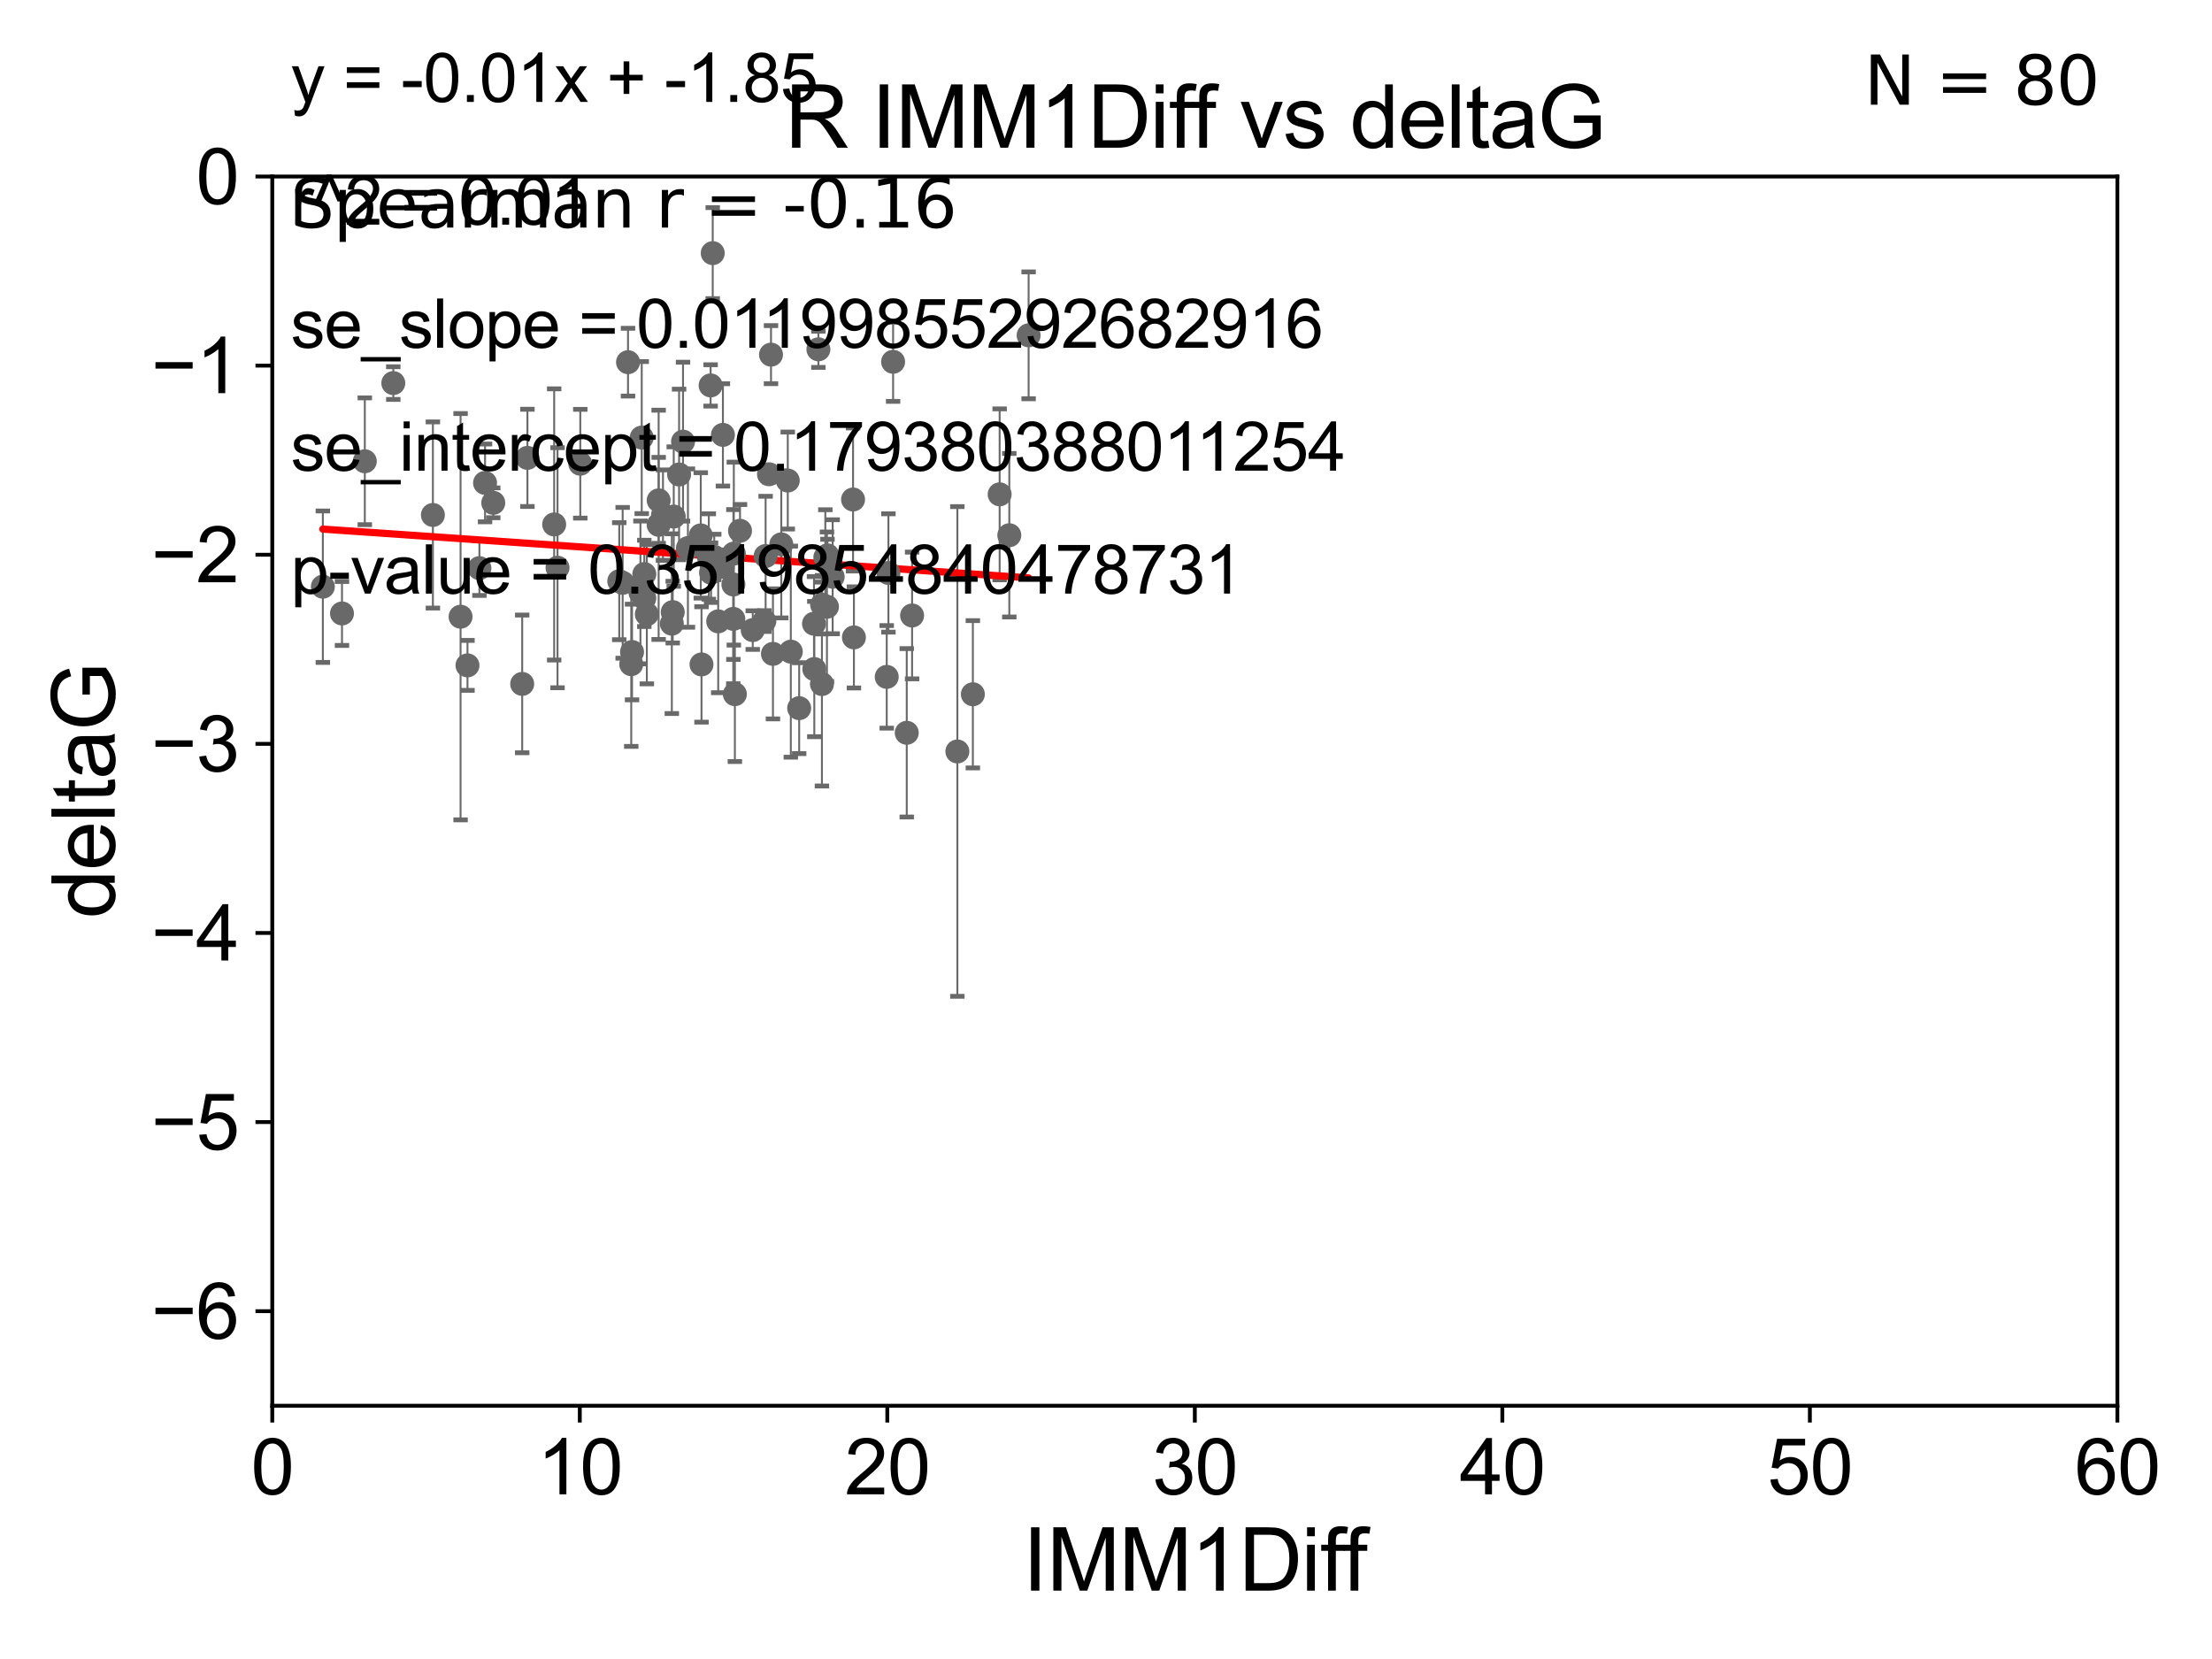<?xml version="1.0" encoding="utf-8" standalone="no"?>
<!DOCTYPE svg PUBLIC "-//W3C//DTD SVG 1.1//EN"
  "http://www.w3.org/Graphics/SVG/1.1/DTD/svg11.dtd">
<svg xmlns:xlink="http://www.w3.org/1999/xlink" width="460.8pt" height="345.6pt" viewBox="0 0 460.8 345.6" xmlns="http://www.w3.org/2000/svg" version="1.1">
 <defs>
  <style type="text/css">*{stroke-linejoin: round; stroke-linecap: butt}</style>
 </defs>
 <g id="figure_1">
  <g id="patch_1">
   <path d="M 0 345.6 
L 460.8 345.6 
L 460.8 0 
L 0 0 
z
" style="fill: #ffffff"/>
  </g>
  <g id="axes_1">
   <g id="patch_2">
    <path d="M 56.72 292.84 
L 441.09 292.84 
L 441.09 36.775 
L 56.72 36.775 
z
" style="fill: #ffffff"/>
   </g>
   <g id="PathCollection_1">
    <defs>
     <path id="m78c646a378" d="M 0 1.118 
C 0.297 1.118 0.581 1 0.791 0.791 
C 1 0.581 1.118 0.297 1.118 0 
C 1.118 -0.297 1 -0.581 0.791 -0.791 
C 0.581 -1 0.297 -1.118 0 -1.118 
C -0.297 -1.118 -0.581 -1 -0.791 -0.791 
C -1 -0.581 -1.118 -0.297 -1.118 0 
C -1.118 0.297 -1 0.581 -0.791 0.791 
C -0.581 1 -0.297 1.118 0 1.118 
z
" style="stroke: #696969"/>
    </defs>
    <g clip-path="url(#p0fe95f3d6b)">
     <use xlink:href="#m78c646a378" x="171.262" y="125.975" style="fill: #696969; stroke: #696969"/>
     <use xlink:href="#m78c646a378" x="188.892" y="152.655" style="fill: #696969; stroke: #696969"/>
     <use xlink:href="#m78c646a378" x="172.268" y="126.398" style="fill: #696969; stroke: #696969"/>
     <use xlink:href="#m78c646a378" x="95.945" y="128.471" style="fill: #696969; stroke: #696969"/>
     <use xlink:href="#m78c646a378" x="210.257" y="111.497" style="fill: #696969; stroke: #696969"/>
     <use xlink:href="#m78c646a378" x="101.044" y="100.602" style="fill: #696969; stroke: #696969"/>
     <use xlink:href="#m78c646a378" x="81.93" y="79.804" style="fill: #696969; stroke: #696969"/>
     <use xlink:href="#m78c646a378" x="148.476" y="52.73" style="fill: #696969; stroke: #696969"/>
     <use xlink:href="#m78c646a378" x="67.256" y="122.218" style="fill: #696969; stroke: #696969"/>
     <use xlink:href="#m78c646a378" x="162.755" y="113.401" style="fill: #696969; stroke: #696969"/>
     <use xlink:href="#m78c646a378" x="99.872" y="118.351" style="fill: #696969; stroke: #696969"/>
     <use xlink:href="#m78c646a378" x="152.78" y="121.763" style="fill: #696969; stroke: #696969"/>
     <use xlink:href="#m78c646a378" x="190.007" y="128.219" style="fill: #696969; stroke: #696969"/>
     <use xlink:href="#m78c646a378" x="116.144" y="118.266" style="fill: #696969; stroke: #696969"/>
     <use xlink:href="#m78c646a378" x="148.789" y="116.025" style="fill: #696969; stroke: #696969"/>
     <use xlink:href="#m78c646a378" x="129.712" y="121.412" style="fill: #696969; stroke: #696969"/>
     <use xlink:href="#m78c646a378" x="164.741" y="135.753" style="fill: #696969; stroke: #696969"/>
     <use xlink:href="#m78c646a378" x="133.415" y="123.415" style="fill: #696969; stroke: #696969"/>
     <use xlink:href="#m78c646a378" x="169.635" y="139.374" style="fill: #696969; stroke: #696969"/>
     <use xlink:href="#m78c646a378" x="102.755" y="104.75" style="fill: #696969; stroke: #696969"/>
     <use xlink:href="#m78c646a378" x="137.213" y="104.236" style="fill: #696969; stroke: #696969"/>
     <use xlink:href="#m78c646a378" x="171.929" y="116.104" style="fill: #696969; stroke: #696969"/>
     <use xlink:href="#m78c646a378" x="71.243" y="127.795" style="fill: #696969; stroke: #696969"/>
     <use xlink:href="#m78c646a378" x="131.666" y="135.821" style="fill: #696969; stroke: #696969"/>
     <use xlink:href="#m78c646a378" x="134.222" y="124.599" style="fill: #696969; stroke: #696969"/>
     <use xlink:href="#m78c646a378" x="150.558" y="118.056" style="fill: #696969; stroke: #696969"/>
     <use xlink:href="#m78c646a378" x="152.755" y="128.924" style="fill: #696969; stroke: #696969"/>
     <use xlink:href="#m78c646a378" x="171.224" y="142.501" style="fill: #696969; stroke: #696969"/>
     <use xlink:href="#m78c646a378" x="142.287" y="92.003" style="fill: #696969; stroke: #696969"/>
     <use xlink:href="#m78c646a378" x="141.467" y="98.84" style="fill: #696969; stroke: #696969"/>
     <use xlink:href="#m78c646a378" x="202.665" y="144.628" style="fill: #696969; stroke: #696969"/>
     <use xlink:href="#m78c646a378" x="199.437" y="156.543" style="fill: #696969; stroke: #696969"/>
     <use xlink:href="#m78c646a378" x="109.872" y="95.384" style="fill: #696969; stroke: #696969"/>
     <use xlink:href="#m78c646a378" x="161.019" y="136.213" style="fill: #696969; stroke: #696969"/>
     <use xlink:href="#m78c646a378" x="148.123" y="119.305" style="fill: #696969; stroke: #696969"/>
     <use xlink:href="#m78c646a378" x="108.783" y="142.471" style="fill: #696969; stroke: #696969"/>
     <use xlink:href="#m78c646a378" x="130.827" y="75.449" style="fill: #696969; stroke: #696969"/>
     <use xlink:href="#m78c646a378" x="140.353" y="107.61" style="fill: #696969; stroke: #696969"/>
     <use xlink:href="#m78c646a378" x="147.656" y="115.93" style="fill: #696969; stroke: #696969"/>
     <use xlink:href="#m78c646a378" x="97.386" y="138.61" style="fill: #696969; stroke: #696969"/>
     <use xlink:href="#m78c646a378" x="137.207" y="109.33" style="fill: #696969; stroke: #696969"/>
     <use xlink:href="#m78c646a378" x="172.377" y="115.7" style="fill: #696969; stroke: #696969"/>
     <use xlink:href="#m78c646a378" x="134.747" y="127.947" style="fill: #696969; stroke: #696969"/>
     <use xlink:href="#m78c646a378" x="159.231" y="129.378" style="fill: #696969; stroke: #696969"/>
     <use xlink:href="#m78c646a378" x="214.28" y="69.854" style="fill: #696969; stroke: #696969"/>
     <use xlink:href="#m78c646a378" x="153.088" y="144.606" style="fill: #696969; stroke: #696969"/>
     <use xlink:href="#m78c646a378" x="177.886" y="132.782" style="fill: #696969; stroke: #696969"/>
     <use xlink:href="#m78c646a378" x="150.596" y="90.596" style="fill: #696969; stroke: #696969"/>
     <use xlink:href="#m78c646a378" x="146.137" y="138.415" style="fill: #696969; stroke: #696969"/>
     <use xlink:href="#m78c646a378" x="152.87" y="115.326" style="fill: #696969; stroke: #696969"/>
     <use xlink:href="#m78c646a378" x="134.222" y="119.589" style="fill: #696969; stroke: #696969"/>
     <use xlink:href="#m78c646a378" x="129.001" y="121.069" style="fill: #696969; stroke: #696969"/>
     <use xlink:href="#m78c646a378" x="143.306" y="114.174" style="fill: #696969; stroke: #696969"/>
     <use xlink:href="#m78c646a378" x="149.616" y="129.44" style="fill: #696969; stroke: #696969"/>
     <use xlink:href="#m78c646a378" x="148.034" y="80.289" style="fill: #696969; stroke: #696969"/>
     <use xlink:href="#m78c646a378" x="166.483" y="147.524" style="fill: #696969; stroke: #696969"/>
     <use xlink:href="#m78c646a378" x="138.11" y="107.309" style="fill: #696969; stroke: #696969"/>
     <use xlink:href="#m78c646a378" x="139.955" y="129.922" style="fill: #696969; stroke: #696969"/>
     <use xlink:href="#m78c646a378" x="131.499" y="138.365" style="fill: #696969; stroke: #696969"/>
     <use xlink:href="#m78c646a378" x="160.192" y="98.796" style="fill: #696969; stroke: #696969"/>
     <use xlink:href="#m78c646a378" x="115.445" y="109.248" style="fill: #696969; stroke: #696969"/>
     <use xlink:href="#m78c646a378" x="170.487" y="72.771" style="fill: #696969; stroke: #696969"/>
     <use xlink:href="#m78c646a378" x="185.074" y="119.359" style="fill: #696969; stroke: #696969"/>
     <use xlink:href="#m78c646a378" x="90.179" y="107.279" style="fill: #696969; stroke: #696969"/>
     <use xlink:href="#m78c646a378" x="160.615" y="73.879" style="fill: #696969; stroke: #696969"/>
     <use xlink:href="#m78c646a378" x="154.158" y="110.57" style="fill: #696969; stroke: #696969"/>
     <use xlink:href="#m78c646a378" x="120.884" y="96.604" style="fill: #696969; stroke: #696969"/>
     <use xlink:href="#m78c646a378" x="159.494" y="115.83" style="fill: #696969; stroke: #696969"/>
     <use xlink:href="#m78c646a378" x="140.141" y="127.515" style="fill: #696969; stroke: #696969"/>
     <use xlink:href="#m78c646a378" x="208.245" y="102.978" style="fill: #696969; stroke: #696969"/>
     <use xlink:href="#m78c646a378" x="145.984" y="111.535" style="fill: #696969; stroke: #696969"/>
     <use xlink:href="#m78c646a378" x="173.46" y="120.149" style="fill: #696969; stroke: #696969"/>
     <use xlink:href="#m78c646a378" x="75.996" y="96.091" style="fill: #696969; stroke: #696969"/>
     <use xlink:href="#m78c646a378" x="186.048" y="75.367" style="fill: #696969; stroke: #696969"/>
     <use xlink:href="#m78c646a378" x="133.684" y="91.155" style="fill: #696969; stroke: #696969"/>
     <use xlink:href="#m78c646a378" x="156.81" y="131.262" style="fill: #696969; stroke: #696969"/>
     <use xlink:href="#m78c646a378" x="184.722" y="141.006" style="fill: #696969; stroke: #696969"/>
     <use xlink:href="#m78c646a378" x="169.571" y="129.925" style="fill: #696969; stroke: #696969"/>
     <use xlink:href="#m78c646a378" x="177.707" y="104.057" style="fill: #696969; stroke: #696969"/>
     <use xlink:href="#m78c646a378" x="164.107" y="100.104" style="fill: #696969; stroke: #696969"/>
    </g>
   </g>
   <g id="matplotlib.axis_1">
    <g id="xtick_1">
     <g id="line2d_1">
      <defs>
       <path id="m64a0fb516c" d="M 0 0 
L 0 3.5 
" style="stroke: #000000; stroke-width: 0.8"/>
      </defs>
      <g>
       <use xlink:href="#m64a0fb516c" x="56.72" y="292.84" style="stroke: #000000; stroke-width: 0.8"/>
      </g>
     </g>
     <g id="text_1">
      <!-- 0 -->
      <g transform="translate(52.271 311.293)scale(0.16 -0.16)">
       <defs>
        <path id="ArialMT-30" d="M 266 2259 
Q 266 3072 433 3567 
Q 600 4063 929 4331 
Q 1259 4600 1759 4600 
Q 2128 4600 2406 4451 
Q 2684 4303 2865 4023 
Q 3047 3744 3150 3342 
Q 3253 2941 3253 2259 
Q 3253 1453 3087 958 
Q 2922 463 2592 192 
Q 2263 -78 1759 -78 
Q 1097 -78 719 397 
Q 266 969 266 2259 
z
M 844 2259 
Q 844 1131 1108 757 
Q 1372 384 1759 384 
Q 2147 384 2411 759 
Q 2675 1134 2675 2259 
Q 2675 3391 2411 3762 
Q 2147 4134 1753 4134 
Q 1366 4134 1134 3806 
Q 844 3388 844 2259 
z
" transform="scale(0.016)"/>
       </defs>
       <use xlink:href="#ArialMT-30"/>
      </g>
     </g>
    </g>
    <g id="xtick_2">
     <g id="line2d_2">
      <g>
       <use xlink:href="#m64a0fb516c" x="120.782" y="292.84" style="stroke: #000000; stroke-width: 0.8"/>
      </g>
     </g>
     <g id="text_2">
      <!-- 10 -->
      <g transform="translate(111.884 311.293)scale(0.16 -0.16)">
       <defs>
        <path id="ArialMT-31" d="M 2384 0 
L 1822 0 
L 1822 3584 
Q 1619 3391 1289 3197 
Q 959 3003 697 2906 
L 697 3450 
Q 1169 3672 1522 3987 
Q 1875 4303 2022 4600 
L 2384 4600 
L 2384 0 
z
" transform="scale(0.016)"/>
       </defs>
       <use xlink:href="#ArialMT-31"/>
       <use xlink:href="#ArialMT-30" x="55.615"/>
      </g>
     </g>
    </g>
    <g id="xtick_3">
     <g id="line2d_3">
      <g>
       <use xlink:href="#m64a0fb516c" x="184.843" y="292.84" style="stroke: #000000; stroke-width: 0.8"/>
      </g>
     </g>
     <g id="text_3">
      <!-- 20 -->
      <g transform="translate(175.946 311.293)scale(0.16 -0.16)">
       <defs>
        <path id="ArialMT-32" d="M 3222 541 
L 3222 0 
L 194 0 
Q 188 203 259 391 
Q 375 700 629 1000 
Q 884 1300 1366 1694 
Q 2113 2306 2375 2664 
Q 2638 3022 2638 3341 
Q 2638 3675 2398 3904 
Q 2159 4134 1775 4134 
Q 1369 4134 1125 3890 
Q 881 3647 878 3216 
L 300 3275 
Q 359 3922 746 4261 
Q 1134 4600 1788 4600 
Q 2447 4600 2831 4234 
Q 3216 3869 3216 3328 
Q 3216 3053 3103 2787 
Q 2991 2522 2730 2228 
Q 2469 1934 1863 1422 
Q 1356 997 1212 845 
Q 1069 694 975 541 
L 3222 541 
z
" transform="scale(0.016)"/>
       </defs>
       <use xlink:href="#ArialMT-32"/>
       <use xlink:href="#ArialMT-30" x="55.615"/>
      </g>
     </g>
    </g>
    <g id="xtick_4">
     <g id="line2d_4">
      <g>
       <use xlink:href="#m64a0fb516c" x="248.905" y="292.84" style="stroke: #000000; stroke-width: 0.8"/>
      </g>
     </g>
     <g id="text_4">
      <!-- 30 -->
      <g transform="translate(240.007 311.293)scale(0.16 -0.16)">
       <defs>
        <path id="ArialMT-33" d="M 269 1209 
L 831 1284 
Q 928 806 1161 595 
Q 1394 384 1728 384 
Q 2125 384 2398 659 
Q 2672 934 2672 1341 
Q 2672 1728 2419 1979 
Q 2166 2231 1775 2231 
Q 1616 2231 1378 2169 
L 1441 2663 
Q 1497 2656 1531 2656 
Q 1891 2656 2178 2843 
Q 2466 3031 2466 3422 
Q 2466 3731 2256 3934 
Q 2047 4138 1716 4138 
Q 1388 4138 1169 3931 
Q 950 3725 888 3313 
L 325 3413 
Q 428 3978 793 4289 
Q 1159 4600 1703 4600 
Q 2078 4600 2393 4439 
Q 2709 4278 2876 4000 
Q 3044 3722 3044 3409 
Q 3044 3113 2884 2869 
Q 2725 2625 2413 2481 
Q 2819 2388 3044 2092 
Q 3269 1797 3269 1353 
Q 3269 753 2831 336 
Q 2394 -81 1725 -81 
Q 1122 -81 723 278 
Q 325 638 269 1209 
z
" transform="scale(0.016)"/>
       </defs>
       <use xlink:href="#ArialMT-33"/>
       <use xlink:href="#ArialMT-30" x="55.615"/>
      </g>
     </g>
    </g>
    <g id="xtick_5">
     <g id="line2d_5">
      <g>
       <use xlink:href="#m64a0fb516c" x="312.967" y="292.84" style="stroke: #000000; stroke-width: 0.8"/>
      </g>
     </g>
     <g id="text_5">
      <!-- 40 -->
      <g transform="translate(304.069 311.293)scale(0.16 -0.16)">
       <defs>
        <path id="ArialMT-34" d="M 2069 0 
L 2069 1097 
L 81 1097 
L 81 1613 
L 2172 4581 
L 2631 4581 
L 2631 1613 
L 3250 1613 
L 3250 1097 
L 2631 1097 
L 2631 0 
L 2069 0 
z
M 2069 1613 
L 2069 3678 
L 634 1613 
L 2069 1613 
z
" transform="scale(0.016)"/>
       </defs>
       <use xlink:href="#ArialMT-34"/>
       <use xlink:href="#ArialMT-30" x="55.615"/>
      </g>
     </g>
    </g>
    <g id="xtick_6">
     <g id="line2d_6">
      <g>
       <use xlink:href="#m64a0fb516c" x="377.028" y="292.84" style="stroke: #000000; stroke-width: 0.8"/>
      </g>
     </g>
     <g id="text_6">
      <!-- 50 -->
      <g transform="translate(368.131 311.293)scale(0.16 -0.16)">
       <defs>
        <path id="ArialMT-35" d="M 266 1200 
L 856 1250 
Q 922 819 1161 601 
Q 1400 384 1738 384 
Q 2144 384 2425 690 
Q 2706 997 2706 1503 
Q 2706 1984 2436 2262 
Q 2166 2541 1728 2541 
Q 1456 2541 1237 2417 
Q 1019 2294 894 2097 
L 366 2166 
L 809 4519 
L 3088 4519 
L 3088 3981 
L 1259 3981 
L 1013 2750 
Q 1425 3038 1878 3038 
Q 2478 3038 2890 2622 
Q 3303 2206 3303 1553 
Q 3303 931 2941 478 
Q 2500 -78 1738 -78 
Q 1113 -78 717 272 
Q 322 622 266 1200 
z
" transform="scale(0.016)"/>
       </defs>
       <use xlink:href="#ArialMT-35"/>
       <use xlink:href="#ArialMT-30" x="55.615"/>
      </g>
     </g>
    </g>
    <g id="xtick_7">
     <g id="line2d_7">
      <g>
       <use xlink:href="#m64a0fb516c" x="441.09" y="292.84" style="stroke: #000000; stroke-width: 0.8"/>
      </g>
     </g>
     <g id="text_7">
      <!-- 60 -->
      <g transform="translate(432.192 311.293)scale(0.16 -0.16)">
       <defs>
        <path id="ArialMT-36" d="M 3184 3459 
L 2625 3416 
Q 2550 3747 2413 3897 
Q 2184 4138 1850 4138 
Q 1581 4138 1378 3988 
Q 1113 3794 959 3422 
Q 806 3050 800 2363 
Q 1003 2672 1297 2822 
Q 1591 2972 1913 2972 
Q 2475 2972 2870 2558 
Q 3266 2144 3266 1488 
Q 3266 1056 3080 686 
Q 2894 316 2569 119 
Q 2244 -78 1831 -78 
Q 1128 -78 684 439 
Q 241 956 241 2144 
Q 241 3472 731 4075 
Q 1159 4600 1884 4600 
Q 2425 4600 2770 4297 
Q 3116 3994 3184 3459 
z
M 888 1484 
Q 888 1194 1011 928 
Q 1134 663 1356 523 
Q 1578 384 1822 384 
Q 2178 384 2434 671 
Q 2691 959 2691 1453 
Q 2691 1928 2437 2201 
Q 2184 2475 1800 2475 
Q 1419 2475 1153 2201 
Q 888 1928 888 1484 
z
" transform="scale(0.016)"/>
       </defs>
       <use xlink:href="#ArialMT-36"/>
       <use xlink:href="#ArialMT-30" x="55.615"/>
      </g>
     </g>
    </g>
    <g id="text_8">
     <!-- IMM1Diff -->
     <g transform="translate(213.064 331.357)scale(0.18 -0.18)">
      <defs>
       <path id="ArialMT-49" d="M 597 0 
L 597 4581 
L 1203 4581 
L 1203 0 
L 597 0 
z
" transform="scale(0.016)"/>
       <path id="ArialMT-4d" d="M 475 0 
L 475 4581 
L 1388 4581 
L 2472 1338 
Q 2622 884 2691 659 
Q 2769 909 2934 1394 
L 4031 4581 
L 4847 4581 
L 4847 0 
L 4263 0 
L 4263 3834 
L 2931 0 
L 2384 0 
L 1059 3900 
L 1059 0 
L 475 0 
z
" transform="scale(0.016)"/>
       <path id="ArialMT-44" d="M 494 0 
L 494 4581 
L 2072 4581 
Q 2606 4581 2888 4516 
Q 3281 4425 3559 4188 
Q 3922 3881 4101 3404 
Q 4281 2928 4281 2316 
Q 4281 1794 4159 1391 
Q 4038 988 3847 723 
Q 3656 459 3429 307 
Q 3203 156 2883 78 
Q 2563 0 2147 0 
L 494 0 
z
M 1100 541 
L 2078 541 
Q 2531 541 2789 625 
Q 3047 709 3200 863 
Q 3416 1078 3536 1442 
Q 3656 1806 3656 2325 
Q 3656 3044 3420 3430 
Q 3184 3816 2847 3947 
Q 2603 4041 2063 4041 
L 1100 4041 
L 1100 541 
z
" transform="scale(0.016)"/>
       <path id="ArialMT-69" d="M 425 3934 
L 425 4581 
L 988 4581 
L 988 3934 
L 425 3934 
z
M 425 0 
L 425 3319 
L 988 3319 
L 988 0 
L 425 0 
z
" transform="scale(0.016)"/>
       <path id="ArialMT-66" d="M 556 0 
L 556 2881 
L 59 2881 
L 59 3319 
L 556 3319 
L 556 3672 
Q 556 4006 616 4169 
Q 697 4388 901 4523 
Q 1106 4659 1475 4659 
Q 1713 4659 2000 4603 
L 1916 4113 
Q 1741 4144 1584 4144 
Q 1328 4144 1222 4034 
Q 1116 3925 1116 3625 
L 1116 3319 
L 1763 3319 
L 1763 2881 
L 1116 2881 
L 1116 0 
L 556 0 
z
" transform="scale(0.016)"/>
      </defs>
      <use xlink:href="#ArialMT-49"/>
      <use xlink:href="#ArialMT-4d" x="27.783"/>
      <use xlink:href="#ArialMT-4d" x="111.084"/>
      <use xlink:href="#ArialMT-31" x="194.385"/>
      <use xlink:href="#ArialMT-44" x="250"/>
      <use xlink:href="#ArialMT-69" x="322.217"/>
      <use xlink:href="#ArialMT-66" x="344.434"/>
      <use xlink:href="#ArialMT-66" x="370.467"/>
     </g>
    </g>
   </g>
   <g id="matplotlib.axis_2">
    <g id="ytick_1">
     <g id="line2d_8">
      <defs>
       <path id="m028aa7b477" d="M 0 0 
L -3.5 0 
" style="stroke: #000000; stroke-width: 0.8"/>
      </defs>
      <g>
       <use xlink:href="#m028aa7b477" x="56.72" y="273.143" style="stroke: #000000; stroke-width: 0.8"/>
      </g>
     </g>
     <g id="text_9">
      <!-- −6 -->
      <g transform="translate(31.477 278.869)scale(0.16 -0.16)">
       <defs>
        <path id="ArialMT-2212" d="M 3381 1997 
L 356 1997 
L 356 2522 
L 3381 2522 
L 3381 1997 
z
" transform="scale(0.016)"/>
       </defs>
       <use xlink:href="#ArialMT-2212"/>
       <use xlink:href="#ArialMT-36" x="58.398"/>
      </g>
     </g>
    </g>
    <g id="ytick_2">
     <g id="line2d_9">
      <g>
       <use xlink:href="#m028aa7b477" x="56.72" y="233.748" style="stroke: #000000; stroke-width: 0.8"/>
      </g>
     </g>
     <g id="text_10">
      <!-- −5 -->
      <g transform="translate(31.477 239.474)scale(0.16 -0.16)">
       <use xlink:href="#ArialMT-2212"/>
       <use xlink:href="#ArialMT-35" x="58.398"/>
      </g>
     </g>
    </g>
    <g id="ytick_3">
     <g id="line2d_10">
      <g>
       <use xlink:href="#m028aa7b477" x="56.72" y="194.353" style="stroke: #000000; stroke-width: 0.8"/>
      </g>
     </g>
     <g id="text_11">
      <!-- −4 -->
      <g transform="translate(31.477 200.08)scale(0.16 -0.16)">
       <use xlink:href="#ArialMT-2212"/>
       <use xlink:href="#ArialMT-34" x="58.398"/>
      </g>
     </g>
    </g>
    <g id="ytick_4">
     <g id="line2d_11">
      <g>
       <use xlink:href="#m028aa7b477" x="56.72" y="154.959" style="stroke: #000000; stroke-width: 0.8"/>
      </g>
     </g>
     <g id="text_12">
      <!-- −3 -->
      <g transform="translate(31.477 160.685)scale(0.16 -0.16)">
       <use xlink:href="#ArialMT-2212"/>
       <use xlink:href="#ArialMT-33" x="58.398"/>
      </g>
     </g>
    </g>
    <g id="ytick_5">
     <g id="line2d_12">
      <g>
       <use xlink:href="#m028aa7b477" x="56.72" y="115.564" style="stroke: #000000; stroke-width: 0.8"/>
      </g>
     </g>
     <g id="text_13">
      <!-- −2 -->
      <g transform="translate(31.477 121.29)scale(0.16 -0.16)">
       <use xlink:href="#ArialMT-2212"/>
       <use xlink:href="#ArialMT-32" x="58.398"/>
      </g>
     </g>
    </g>
    <g id="ytick_6">
     <g id="line2d_13">
      <g>
       <use xlink:href="#m028aa7b477" x="56.72" y="76.17" style="stroke: #000000; stroke-width: 0.8"/>
      </g>
     </g>
     <g id="text_14">
      <!-- −1 -->
      <g transform="translate(31.477 81.896)scale(0.16 -0.16)">
       <use xlink:href="#ArialMT-2212"/>
       <use xlink:href="#ArialMT-31" x="58.398"/>
      </g>
     </g>
    </g>
    <g id="ytick_7">
     <g id="line2d_14">
      <g>
       <use xlink:href="#m028aa7b477" x="56.72" y="36.775" style="stroke: #000000; stroke-width: 0.8"/>
      </g>
     </g>
     <g id="text_15">
      <!-- 0 -->
      <g transform="translate(40.822 42.501)scale(0.16 -0.16)">
       <use xlink:href="#ArialMT-30"/>
      </g>
     </g>
    </g>
    <g id="text_16">
     <!-- deltaG -->
     <g transform="translate(23.9 191.322)rotate(-90)scale(0.18 -0.18)">
      <defs>
       <path id="ArialMT-64" d="M 2575 0 
L 2575 419 
Q 2259 -75 1647 -75 
Q 1250 -75 917 144 
Q 584 363 401 755 
Q 219 1147 219 1656 
Q 219 2153 384 2558 
Q 550 2963 881 3178 
Q 1213 3394 1622 3394 
Q 1922 3394 2156 3267 
Q 2391 3141 2538 2938 
L 2538 4581 
L 3097 4581 
L 3097 0 
L 2575 0 
z
M 797 1656 
Q 797 1019 1065 703 
Q 1334 388 1700 388 
Q 2069 388 2326 689 
Q 2584 991 2584 1609 
Q 2584 2291 2321 2609 
Q 2059 2928 1675 2928 
Q 1300 2928 1048 2622 
Q 797 2316 797 1656 
z
" transform="scale(0.016)"/>
       <path id="ArialMT-65" d="M 2694 1069 
L 3275 997 
Q 3138 488 2766 206 
Q 2394 -75 1816 -75 
Q 1088 -75 661 373 
Q 234 822 234 1631 
Q 234 2469 665 2931 
Q 1097 3394 1784 3394 
Q 2450 3394 2872 2941 
Q 3294 2488 3294 1666 
Q 3294 1616 3291 1516 
L 816 1516 
Q 847 969 1125 678 
Q 1403 388 1819 388 
Q 2128 388 2347 550 
Q 2566 713 2694 1069 
z
M 847 1978 
L 2700 1978 
Q 2663 2397 2488 2606 
Q 2219 2931 1791 2931 
Q 1403 2931 1139 2672 
Q 875 2413 847 1978 
z
" transform="scale(0.016)"/>
       <path id="ArialMT-6c" d="M 409 0 
L 409 4581 
L 972 4581 
L 972 0 
L 409 0 
z
" transform="scale(0.016)"/>
       <path id="ArialMT-74" d="M 1650 503 
L 1731 6 
Q 1494 -44 1306 -44 
Q 1000 -44 831 53 
Q 663 150 594 308 
Q 525 466 525 972 
L 525 2881 
L 113 2881 
L 113 3319 
L 525 3319 
L 525 4141 
L 1084 4478 
L 1084 3319 
L 1650 3319 
L 1650 2881 
L 1084 2881 
L 1084 941 
Q 1084 700 1114 631 
Q 1144 563 1211 522 
Q 1278 481 1403 481 
Q 1497 481 1650 503 
z
" transform="scale(0.016)"/>
       <path id="ArialMT-61" d="M 2588 409 
Q 2275 144 1986 34 
Q 1697 -75 1366 -75 
Q 819 -75 525 192 
Q 231 459 231 875 
Q 231 1119 342 1320 
Q 453 1522 633 1644 
Q 813 1766 1038 1828 
Q 1203 1872 1538 1913 
Q 2219 1994 2541 2106 
Q 2544 2222 2544 2253 
Q 2544 2597 2384 2738 
Q 2169 2928 1744 2928 
Q 1347 2928 1158 2789 
Q 969 2650 878 2297 
L 328 2372 
Q 403 2725 575 2942 
Q 747 3159 1072 3276 
Q 1397 3394 1825 3394 
Q 2250 3394 2515 3294 
Q 2781 3194 2906 3042 
Q 3031 2891 3081 2659 
Q 3109 2516 3109 2141 
L 3109 1391 
Q 3109 606 3145 398 
Q 3181 191 3288 0 
L 2700 0 
Q 2613 175 2588 409 
z
M 2541 1666 
Q 2234 1541 1622 1453 
Q 1275 1403 1131 1340 
Q 988 1278 909 1158 
Q 831 1038 831 891 
Q 831 666 1001 516 
Q 1172 366 1500 366 
Q 1825 366 2078 508 
Q 2331 650 2450 897 
Q 2541 1088 2541 1459 
L 2541 1666 
z
" transform="scale(0.016)"/>
       <path id="ArialMT-47" d="M 2638 1797 
L 2638 2334 
L 4578 2338 
L 4578 638 
Q 4131 281 3656 101 
Q 3181 -78 2681 -78 
Q 2006 -78 1454 211 
Q 903 500 622 1047 
Q 341 1594 341 2269 
Q 341 2938 620 3517 
Q 900 4097 1425 4378 
Q 1950 4659 2634 4659 
Q 3131 4659 3532 4498 
Q 3934 4338 4162 4050 
Q 4391 3763 4509 3300 
L 3963 3150 
Q 3859 3500 3706 3700 
Q 3553 3900 3268 4020 
Q 2984 4141 2638 4141 
Q 2222 4141 1919 4014 
Q 1616 3888 1430 3681 
Q 1244 3475 1141 3228 
Q 966 2803 966 2306 
Q 966 1694 1177 1281 
Q 1388 869 1791 669 
Q 2194 469 2647 469 
Q 3041 469 3416 620 
Q 3791 772 3984 944 
L 3984 1797 
L 2638 1797 
z
" transform="scale(0.016)"/>
      </defs>
      <use xlink:href="#ArialMT-64"/>
      <use xlink:href="#ArialMT-65" x="55.615"/>
      <use xlink:href="#ArialMT-6c" x="111.23"/>
      <use xlink:href="#ArialMT-74" x="133.447"/>
      <use xlink:href="#ArialMT-61" x="161.23"/>
      <use xlink:href="#ArialMT-47" x="216.846"/>
     </g>
    </g>
   </g>
   <g id="LineCollection_1">
    <path d="M 171.262 132.06 
L 171.262 119.889 
" clip-path="url(#p0fe95f3d6b)" style="fill: none; stroke: #696969; stroke-width: 0.4"/>
    <path d="M 188.892 170.192 
L 188.892 135.118 
" clip-path="url(#p0fe95f3d6b)" style="fill: none; stroke: #696969; stroke-width: 0.4"/>
    <path d="M 172.268 141.975 
L 172.268 110.82 
" clip-path="url(#p0fe95f3d6b)" style="fill: none; stroke: #696969; stroke-width: 0.4"/>
    <path d="M 95.945 170.789 
L 95.945 86.153 
" clip-path="url(#p0fe95f3d6b)" style="fill: none; stroke: #696969; stroke-width: 0.4"/>
    <path d="M 210.257 128.53 
L 210.257 94.464 
" clip-path="url(#p0fe95f3d6b)" style="fill: none; stroke: #696969; stroke-width: 0.4"/>
    <path d="M 101.044 108.703 
L 101.044 92.501 
" clip-path="url(#p0fe95f3d6b)" style="fill: none; stroke: #696969; stroke-width: 0.4"/>
    <path d="M 81.93 83.205 
L 81.93 76.403 
" clip-path="url(#p0fe95f3d6b)" style="fill: none; stroke: #696969; stroke-width: 0.4"/>
    <path d="M 148.476 62.211 
L 148.476 43.25 
" clip-path="url(#p0fe95f3d6b)" style="fill: none; stroke: #696969; stroke-width: 0.4"/>
    <path d="M 67.256 137.993 
L 67.256 106.443 
" clip-path="url(#p0fe95f3d6b)" style="fill: none; stroke: #696969; stroke-width: 0.4"/>
    <path d="M 162.755 128.721 
L 162.755 98.08 
" clip-path="url(#p0fe95f3d6b)" style="fill: none; stroke: #696969; stroke-width: 0.4"/>
    <path d="M 99.872 124.042 
L 99.872 112.66 
" clip-path="url(#p0fe95f3d6b)" style="fill: none; stroke: #696969; stroke-width: 0.4"/>
    <path d="M 152.78 137.369 
L 152.78 106.157 
" clip-path="url(#p0fe95f3d6b)" style="fill: none; stroke: #696969; stroke-width: 0.4"/>
    <path d="M 190.007 141.42 
L 190.007 115.017 
" clip-path="url(#p0fe95f3d6b)" style="fill: none; stroke: #696969; stroke-width: 0.4"/>
    <path d="M 116.144 143.271 
L 116.144 93.262 
" clip-path="url(#p0fe95f3d6b)" style="fill: none; stroke: #696969; stroke-width: 0.4"/>
    <path d="M 148.789 120.753 
L 148.789 111.297 
" clip-path="url(#p0fe95f3d6b)" style="fill: none; stroke: #696969; stroke-width: 0.4"/>
    <path d="M 129.712 137.116 
L 129.712 105.707 
" clip-path="url(#p0fe95f3d6b)" style="fill: none; stroke: #696969; stroke-width: 0.4"/>
    <path d="M 164.741 157.736 
L 164.741 113.769 
" clip-path="url(#p0fe95f3d6b)" style="fill: none; stroke: #696969; stroke-width: 0.4"/>
    <path d="M 133.415 138.289 
L 133.415 108.541 
" clip-path="url(#p0fe95f3d6b)" style="fill: none; stroke: #696969; stroke-width: 0.4"/>
    <path d="M 169.635 153.466 
L 169.635 125.283 
" clip-path="url(#p0fe95f3d6b)" style="fill: none; stroke: #696969; stroke-width: 0.4"/>
    <path d="M 102.755 107.858 
L 102.755 101.641 
" clip-path="url(#p0fe95f3d6b)" style="fill: none; stroke: #696969; stroke-width: 0.4"/>
    <path d="M 137.213 113.191 
L 137.213 95.281 
" clip-path="url(#p0fe95f3d6b)" style="fill: none; stroke: #696969; stroke-width: 0.4"/>
    <path d="M 171.929 126.024 
L 171.929 106.184 
" clip-path="url(#p0fe95f3d6b)" style="fill: none; stroke: #696969; stroke-width: 0.4"/>
    <path d="M 71.243 134.455 
L 71.243 121.134 
" clip-path="url(#p0fe95f3d6b)" style="fill: none; stroke: #696969; stroke-width: 0.4"/>
    <path d="M 131.666 145.785 
L 131.666 125.857 
" clip-path="url(#p0fe95f3d6b)" style="fill: none; stroke: #696969; stroke-width: 0.4"/>
    <path d="M 134.222 130.516 
L 134.222 118.683 
" clip-path="url(#p0fe95f3d6b)" style="fill: none; stroke: #696969; stroke-width: 0.4"/>
    <path d="M 150.558 119.611 
L 150.558 116.502 
" clip-path="url(#p0fe95f3d6b)" style="fill: none; stroke: #696969; stroke-width: 0.4"/>
    <path d="M 152.755 142.44 
L 152.755 115.408 
" clip-path="url(#p0fe95f3d6b)" style="fill: none; stroke: #696969; stroke-width: 0.4"/>
    <path d="M 171.224 163.736 
L 171.224 121.267 
" clip-path="url(#p0fe95f3d6b)" style="fill: none; stroke: #696969; stroke-width: 0.4"/>
    <path d="M 142.287 108.553 
L 142.287 75.452 
" clip-path="url(#p0fe95f3d6b)" style="fill: none; stroke: #696969; stroke-width: 0.4"/>
    <path d="M 141.467 116.61 
L 141.467 81.07 
" clip-path="url(#p0fe95f3d6b)" style="fill: none; stroke: #696969; stroke-width: 0.4"/>
    <path d="M 202.665 159.969 
L 202.665 129.286 
" clip-path="url(#p0fe95f3d6b)" style="fill: none; stroke: #696969; stroke-width: 0.4"/>
    <path d="M 199.437 207.549 
L 199.437 105.537 
" clip-path="url(#p0fe95f3d6b)" style="fill: none; stroke: #696969; stroke-width: 0.4"/>
    <path d="M 109.872 105.512 
L 109.872 85.256 
" clip-path="url(#p0fe95f3d6b)" style="fill: none; stroke: #696969; stroke-width: 0.4"/>
    <path d="M 161.019 149.758 
L 161.019 122.668 
" clip-path="url(#p0fe95f3d6b)" style="fill: none; stroke: #696969; stroke-width: 0.4"/>
    <path d="M 148.123 125.499 
L 148.123 113.11 
" clip-path="url(#p0fe95f3d6b)" style="fill: none; stroke: #696969; stroke-width: 0.4"/>
    <path d="M 108.783 156.814 
L 108.783 128.128 
" clip-path="url(#p0fe95f3d6b)" style="fill: none; stroke: #696969; stroke-width: 0.4"/>
    <path d="M 130.827 82.51 
L 130.827 68.388 
" clip-path="url(#p0fe95f3d6b)" style="fill: none; stroke: #696969; stroke-width: 0.4"/>
    <path d="M 140.353 122.134 
L 140.353 93.085 
" clip-path="url(#p0fe95f3d6b)" style="fill: none; stroke: #696969; stroke-width: 0.4"/>
    <path d="M 147.656 124.826 
L 147.656 107.035 
" clip-path="url(#p0fe95f3d6b)" style="fill: none; stroke: #696969; stroke-width: 0.4"/>
    <path d="M 97.386 143.811 
L 97.386 133.41 
" clip-path="url(#p0fe95f3d6b)" style="fill: none; stroke: #696969; stroke-width: 0.4"/>
    <path d="M 137.207 133.209 
L 137.207 85.451 
" clip-path="url(#p0fe95f3d6b)" style="fill: none; stroke: #696969; stroke-width: 0.4"/>
    <path d="M 172.377 119.063 
L 172.377 112.336 
" clip-path="url(#p0fe95f3d6b)" style="fill: none; stroke: #696969; stroke-width: 0.4"/>
    <path d="M 134.747 142.455 
L 134.747 113.438 
" clip-path="url(#p0fe95f3d6b)" style="fill: none; stroke: #696969; stroke-width: 0.4"/>
    <path d="M 159.231 131.544 
L 159.231 127.212 
" clip-path="url(#p0fe95f3d6b)" style="fill: none; stroke: #696969; stroke-width: 0.4"/>
    <path d="M 214.28 83.067 
L 214.28 56.641 
" clip-path="url(#p0fe95f3d6b)" style="fill: none; stroke: #696969; stroke-width: 0.4"/>
    <path d="M 153.088 158.641 
L 153.088 130.571 
" clip-path="url(#p0fe95f3d6b)" style="fill: none; stroke: #696969; stroke-width: 0.4"/>
    <path d="M 177.886 143.315 
L 177.886 122.25 
" clip-path="url(#p0fe95f3d6b)" style="fill: none; stroke: #696969; stroke-width: 0.4"/>
    <path d="M 150.596 101.254 
L 150.596 79.939 
" clip-path="url(#p0fe95f3d6b)" style="fill: none; stroke: #696969; stroke-width: 0.4"/>
    <path d="M 146.137 150.434 
L 146.137 126.395 
" clip-path="url(#p0fe95f3d6b)" style="fill: none; stroke: #696969; stroke-width: 0.4"/>
    <path d="M 152.87 134.381 
L 152.87 96.272 
" clip-path="url(#p0fe95f3d6b)" style="fill: none; stroke: #696969; stroke-width: 0.4"/>
    <path d="M 134.222 126.639 
L 134.222 112.539 
" clip-path="url(#p0fe95f3d6b)" style="fill: none; stroke: #696969; stroke-width: 0.4"/>
    <path d="M 129.001 133.256 
L 129.001 108.882 
" clip-path="url(#p0fe95f3d6b)" style="fill: none; stroke: #696969; stroke-width: 0.4"/>
    <path d="M 143.306 130.664 
L 143.306 97.684 
" clip-path="url(#p0fe95f3d6b)" style="fill: none; stroke: #696969; stroke-width: 0.4"/>
    <path d="M 149.616 144.308 
L 149.616 114.573 
" clip-path="url(#p0fe95f3d6b)" style="fill: none; stroke: #696969; stroke-width: 0.4"/>
    <path d="M 148.034 84.599 
L 148.034 75.979 
" clip-path="url(#p0fe95f3d6b)" style="fill: none; stroke: #696969; stroke-width: 0.4"/>
    <path d="M 166.483 156.991 
L 166.483 138.057 
" clip-path="url(#p0fe95f3d6b)" style="fill: none; stroke: #696969; stroke-width: 0.4"/>
    <path d="M 138.11 116.724 
L 138.11 97.893 
" clip-path="url(#p0fe95f3d6b)" style="fill: none; stroke: #696969; stroke-width: 0.4"/>
    <path d="M 139.955 148.639 
L 139.955 111.204 
" clip-path="url(#p0fe95f3d6b)" style="fill: none; stroke: #696969; stroke-width: 0.4"/>
    <path d="M 131.499 155.483 
L 131.499 121.246 
" clip-path="url(#p0fe95f3d6b)" style="fill: none; stroke: #696969; stroke-width: 0.4"/>
    <path d="M 160.192 100.383 
L 160.192 97.209 
" clip-path="url(#p0fe95f3d6b)" style="fill: none; stroke: #696969; stroke-width: 0.4"/>
    <path d="M 115.445 137.494 
L 115.445 81.003 
" clip-path="url(#p0fe95f3d6b)" style="fill: none; stroke: #696969; stroke-width: 0.4"/>
    <path d="M 170.487 76.537 
L 170.487 69.005 
" clip-path="url(#p0fe95f3d6b)" style="fill: none; stroke: #696969; stroke-width: 0.4"/>
    <path d="M 185.074 131.687 
L 185.074 107.032 
" clip-path="url(#p0fe95f3d6b)" style="fill: none; stroke: #696969; stroke-width: 0.4"/>
    <path d="M 90.179 126.672 
L 90.179 87.886 
" clip-path="url(#p0fe95f3d6b)" style="fill: none; stroke: #696969; stroke-width: 0.4"/>
    <path d="M 160.615 79.928 
L 160.615 67.829 
" clip-path="url(#p0fe95f3d6b)" style="fill: none; stroke: #696969; stroke-width: 0.4"/>
    <path d="M 154.158 116.042 
L 154.158 105.098 
" clip-path="url(#p0fe95f3d6b)" style="fill: none; stroke: #696969; stroke-width: 0.4"/>
    <path d="M 120.884 107.932 
L 120.884 85.276 
" clip-path="url(#p0fe95f3d6b)" style="fill: none; stroke: #696969; stroke-width: 0.4"/>
    <path d="M 159.494 128.279 
L 159.494 103.381 
" clip-path="url(#p0fe95f3d6b)" style="fill: none; stroke: #696969; stroke-width: 0.4"/>
    <path d="M 140.141 133.942 
L 140.141 121.089 
" clip-path="url(#p0fe95f3d6b)" style="fill: none; stroke: #696969; stroke-width: 0.4"/>
    <path d="M 208.245 120.784 
L 208.245 85.172 
" clip-path="url(#p0fe95f3d6b)" style="fill: none; stroke: #696969; stroke-width: 0.4"/>
    <path d="M 145.984 124.598 
L 145.984 98.471 
" clip-path="url(#p0fe95f3d6b)" style="fill: none; stroke: #696969; stroke-width: 0.4"/>
    <path d="M 173.46 132.024 
L 173.46 108.274 
" clip-path="url(#p0fe95f3d6b)" style="fill: none; stroke: #696969; stroke-width: 0.4"/>
    <path d="M 75.996 109.293 
L 75.996 82.889 
" clip-path="url(#p0fe95f3d6b)" style="fill: none; stroke: #696969; stroke-width: 0.4"/>
    <path d="M 186.048 83.616 
L 186.048 67.119 
" clip-path="url(#p0fe95f3d6b)" style="fill: none; stroke: #696969; stroke-width: 0.4"/>
    <path d="M 133.684 106.993 
L 133.684 75.317 
" clip-path="url(#p0fe95f3d6b)" style="fill: none; stroke: #696969; stroke-width: 0.4"/>
    <path d="M 156.81 135.285 
L 156.81 127.24 
" clip-path="url(#p0fe95f3d6b)" style="fill: none; stroke: #696969; stroke-width: 0.4"/>
    <path d="M 184.722 151.688 
L 184.722 130.323 
" clip-path="url(#p0fe95f3d6b)" style="fill: none; stroke: #696969; stroke-width: 0.4"/>
    <path d="M 169.571 139.74 
L 169.571 120.111 
" clip-path="url(#p0fe95f3d6b)" style="fill: none; stroke: #696969; stroke-width: 0.4"/>
    <path d="M 177.707 118.954 
L 177.707 89.159 
" clip-path="url(#p0fe95f3d6b)" style="fill: none; stroke: #696969; stroke-width: 0.4"/>
    <path d="M 164.107 110.201 
L 164.107 90.006 
" clip-path="url(#p0fe95f3d6b)" style="fill: none; stroke: #696969; stroke-width: 0.4"/>
   </g>
   <g id="line2d_15">
    <defs>
     <path id="m8508c74812" d="M 1.5 0 
L -1.5 -0 
" style="stroke: #696969"/>
    </defs>
    <g clip-path="url(#p0fe95f3d6b)">
     <use xlink:href="#m8508c74812" x="171.262" y="132.06" style="fill: #696969; stroke: #696969"/>
     <use xlink:href="#m8508c74812" x="188.892" y="170.192" style="fill: #696969; stroke: #696969"/>
     <use xlink:href="#m8508c74812" x="172.268" y="141.975" style="fill: #696969; stroke: #696969"/>
     <use xlink:href="#m8508c74812" x="95.945" y="170.789" style="fill: #696969; stroke: #696969"/>
     <use xlink:href="#m8508c74812" x="210.257" y="128.53" style="fill: #696969; stroke: #696969"/>
     <use xlink:href="#m8508c74812" x="101.044" y="108.703" style="fill: #696969; stroke: #696969"/>
     <use xlink:href="#m8508c74812" x="81.93" y="83.205" style="fill: #696969; stroke: #696969"/>
     <use xlink:href="#m8508c74812" x="148.476" y="62.211" style="fill: #696969; stroke: #696969"/>
     <use xlink:href="#m8508c74812" x="67.256" y="137.993" style="fill: #696969; stroke: #696969"/>
     <use xlink:href="#m8508c74812" x="162.755" y="128.721" style="fill: #696969; stroke: #696969"/>
     <use xlink:href="#m8508c74812" x="99.872" y="124.042" style="fill: #696969; stroke: #696969"/>
     <use xlink:href="#m8508c74812" x="152.78" y="137.369" style="fill: #696969; stroke: #696969"/>
     <use xlink:href="#m8508c74812" x="190.007" y="141.42" style="fill: #696969; stroke: #696969"/>
     <use xlink:href="#m8508c74812" x="116.144" y="143.271" style="fill: #696969; stroke: #696969"/>
     <use xlink:href="#m8508c74812" x="148.789" y="120.753" style="fill: #696969; stroke: #696969"/>
     <use xlink:href="#m8508c74812" x="129.712" y="137.116" style="fill: #696969; stroke: #696969"/>
     <use xlink:href="#m8508c74812" x="164.741" y="157.736" style="fill: #696969; stroke: #696969"/>
     <use xlink:href="#m8508c74812" x="133.415" y="138.289" style="fill: #696969; stroke: #696969"/>
     <use xlink:href="#m8508c74812" x="169.635" y="153.466" style="fill: #696969; stroke: #696969"/>
     <use xlink:href="#m8508c74812" x="102.755" y="107.858" style="fill: #696969; stroke: #696969"/>
     <use xlink:href="#m8508c74812" x="137.213" y="113.191" style="fill: #696969; stroke: #696969"/>
     <use xlink:href="#m8508c74812" x="171.929" y="126.024" style="fill: #696969; stroke: #696969"/>
     <use xlink:href="#m8508c74812" x="71.243" y="134.455" style="fill: #696969; stroke: #696969"/>
     <use xlink:href="#m8508c74812" x="131.666" y="145.785" style="fill: #696969; stroke: #696969"/>
     <use xlink:href="#m8508c74812" x="134.222" y="130.516" style="fill: #696969; stroke: #696969"/>
     <use xlink:href="#m8508c74812" x="150.558" y="119.611" style="fill: #696969; stroke: #696969"/>
     <use xlink:href="#m8508c74812" x="152.755" y="142.44" style="fill: #696969; stroke: #696969"/>
     <use xlink:href="#m8508c74812" x="171.224" y="163.736" style="fill: #696969; stroke: #696969"/>
     <use xlink:href="#m8508c74812" x="142.287" y="108.553" style="fill: #696969; stroke: #696969"/>
     <use xlink:href="#m8508c74812" x="141.467" y="116.61" style="fill: #696969; stroke: #696969"/>
     <use xlink:href="#m8508c74812" x="202.665" y="159.969" style="fill: #696969; stroke: #696969"/>
     <use xlink:href="#m8508c74812" x="199.437" y="207.549" style="fill: #696969; stroke: #696969"/>
     <use xlink:href="#m8508c74812" x="109.872" y="105.512" style="fill: #696969; stroke: #696969"/>
     <use xlink:href="#m8508c74812" x="161.019" y="149.758" style="fill: #696969; stroke: #696969"/>
     <use xlink:href="#m8508c74812" x="148.123" y="125.499" style="fill: #696969; stroke: #696969"/>
     <use xlink:href="#m8508c74812" x="108.783" y="156.814" style="fill: #696969; stroke: #696969"/>
     <use xlink:href="#m8508c74812" x="130.827" y="82.51" style="fill: #696969; stroke: #696969"/>
     <use xlink:href="#m8508c74812" x="140.353" y="122.134" style="fill: #696969; stroke: #696969"/>
     <use xlink:href="#m8508c74812" x="147.656" y="124.826" style="fill: #696969; stroke: #696969"/>
     <use xlink:href="#m8508c74812" x="97.386" y="143.811" style="fill: #696969; stroke: #696969"/>
     <use xlink:href="#m8508c74812" x="137.207" y="133.209" style="fill: #696969; stroke: #696969"/>
     <use xlink:href="#m8508c74812" x="172.377" y="119.063" style="fill: #696969; stroke: #696969"/>
     <use xlink:href="#m8508c74812" x="134.747" y="142.455" style="fill: #696969; stroke: #696969"/>
     <use xlink:href="#m8508c74812" x="159.231" y="131.544" style="fill: #696969; stroke: #696969"/>
     <use xlink:href="#m8508c74812" x="214.28" y="83.067" style="fill: #696969; stroke: #696969"/>
     <use xlink:href="#m8508c74812" x="153.088" y="158.641" style="fill: #696969; stroke: #696969"/>
     <use xlink:href="#m8508c74812" x="177.886" y="143.315" style="fill: #696969; stroke: #696969"/>
     <use xlink:href="#m8508c74812" x="150.596" y="101.254" style="fill: #696969; stroke: #696969"/>
     <use xlink:href="#m8508c74812" x="146.137" y="150.434" style="fill: #696969; stroke: #696969"/>
     <use xlink:href="#m8508c74812" x="152.87" y="134.381" style="fill: #696969; stroke: #696969"/>
     <use xlink:href="#m8508c74812" x="134.222" y="126.639" style="fill: #696969; stroke: #696969"/>
     <use xlink:href="#m8508c74812" x="129.001" y="133.256" style="fill: #696969; stroke: #696969"/>
     <use xlink:href="#m8508c74812" x="143.306" y="130.664" style="fill: #696969; stroke: #696969"/>
     <use xlink:href="#m8508c74812" x="149.616" y="144.308" style="fill: #696969; stroke: #696969"/>
     <use xlink:href="#m8508c74812" x="148.034" y="84.599" style="fill: #696969; stroke: #696969"/>
     <use xlink:href="#m8508c74812" x="166.483" y="156.991" style="fill: #696969; stroke: #696969"/>
     <use xlink:href="#m8508c74812" x="138.11" y="116.724" style="fill: #696969; stroke: #696969"/>
     <use xlink:href="#m8508c74812" x="139.955" y="148.639" style="fill: #696969; stroke: #696969"/>
     <use xlink:href="#m8508c74812" x="131.499" y="155.483" style="fill: #696969; stroke: #696969"/>
     <use xlink:href="#m8508c74812" x="160.192" y="100.383" style="fill: #696969; stroke: #696969"/>
     <use xlink:href="#m8508c74812" x="115.445" y="137.494" style="fill: #696969; stroke: #696969"/>
     <use xlink:href="#m8508c74812" x="170.487" y="76.537" style="fill: #696969; stroke: #696969"/>
     <use xlink:href="#m8508c74812" x="185.074" y="131.687" style="fill: #696969; stroke: #696969"/>
     <use xlink:href="#m8508c74812" x="90.179" y="126.672" style="fill: #696969; stroke: #696969"/>
     <use xlink:href="#m8508c74812" x="160.615" y="79.928" style="fill: #696969; stroke: #696969"/>
     <use xlink:href="#m8508c74812" x="154.158" y="116.042" style="fill: #696969; stroke: #696969"/>
     <use xlink:href="#m8508c74812" x="120.884" y="107.932" style="fill: #696969; stroke: #696969"/>
     <use xlink:href="#m8508c74812" x="159.494" y="128.279" style="fill: #696969; stroke: #696969"/>
     <use xlink:href="#m8508c74812" x="140.141" y="133.942" style="fill: #696969; stroke: #696969"/>
     <use xlink:href="#m8508c74812" x="208.245" y="120.784" style="fill: #696969; stroke: #696969"/>
     <use xlink:href="#m8508c74812" x="145.984" y="124.598" style="fill: #696969; stroke: #696969"/>
     <use xlink:href="#m8508c74812" x="173.46" y="132.024" style="fill: #696969; stroke: #696969"/>
     <use xlink:href="#m8508c74812" x="75.996" y="109.293" style="fill: #696969; stroke: #696969"/>
     <use xlink:href="#m8508c74812" x="186.048" y="83.616" style="fill: #696969; stroke: #696969"/>
     <use xlink:href="#m8508c74812" x="133.684" y="106.993" style="fill: #696969; stroke: #696969"/>
     <use xlink:href="#m8508c74812" x="156.81" y="135.285" style="fill: #696969; stroke: #696969"/>
     <use xlink:href="#m8508c74812" x="184.722" y="151.688" style="fill: #696969; stroke: #696969"/>
     <use xlink:href="#m8508c74812" x="169.571" y="139.74" style="fill: #696969; stroke: #696969"/>
     <use xlink:href="#m8508c74812" x="177.707" y="118.954" style="fill: #696969; stroke: #696969"/>
     <use xlink:href="#m8508c74812" x="164.107" y="110.201" style="fill: #696969; stroke: #696969"/>
    </g>
   </g>
   <g id="line2d_16">
    <g clip-path="url(#p0fe95f3d6b)">
     <use xlink:href="#m8508c74812" x="171.262" y="119.889" style="fill: #696969; stroke: #696969"/>
     <use xlink:href="#m8508c74812" x="188.892" y="135.118" style="fill: #696969; stroke: #696969"/>
     <use xlink:href="#m8508c74812" x="172.268" y="110.82" style="fill: #696969; stroke: #696969"/>
     <use xlink:href="#m8508c74812" x="95.945" y="86.153" style="fill: #696969; stroke: #696969"/>
     <use xlink:href="#m8508c74812" x="210.257" y="94.464" style="fill: #696969; stroke: #696969"/>
     <use xlink:href="#m8508c74812" x="101.044" y="92.501" style="fill: #696969; stroke: #696969"/>
     <use xlink:href="#m8508c74812" x="81.93" y="76.403" style="fill: #696969; stroke: #696969"/>
     <use xlink:href="#m8508c74812" x="148.476" y="43.25" style="fill: #696969; stroke: #696969"/>
     <use xlink:href="#m8508c74812" x="67.256" y="106.443" style="fill: #696969; stroke: #696969"/>
     <use xlink:href="#m8508c74812" x="162.755" y="98.08" style="fill: #696969; stroke: #696969"/>
     <use xlink:href="#m8508c74812" x="99.872" y="112.66" style="fill: #696969; stroke: #696969"/>
     <use xlink:href="#m8508c74812" x="152.78" y="106.157" style="fill: #696969; stroke: #696969"/>
     <use xlink:href="#m8508c74812" x="190.007" y="115.017" style="fill: #696969; stroke: #696969"/>
     <use xlink:href="#m8508c74812" x="116.144" y="93.262" style="fill: #696969; stroke: #696969"/>
     <use xlink:href="#m8508c74812" x="148.789" y="111.297" style="fill: #696969; stroke: #696969"/>
     <use xlink:href="#m8508c74812" x="129.712" y="105.707" style="fill: #696969; stroke: #696969"/>
     <use xlink:href="#m8508c74812" x="164.741" y="113.769" style="fill: #696969; stroke: #696969"/>
     <use xlink:href="#m8508c74812" x="133.415" y="108.541" style="fill: #696969; stroke: #696969"/>
     <use xlink:href="#m8508c74812" x="169.635" y="125.283" style="fill: #696969; stroke: #696969"/>
     <use xlink:href="#m8508c74812" x="102.755" y="101.641" style="fill: #696969; stroke: #696969"/>
     <use xlink:href="#m8508c74812" x="137.213" y="95.281" style="fill: #696969; stroke: #696969"/>
     <use xlink:href="#m8508c74812" x="171.929" y="106.184" style="fill: #696969; stroke: #696969"/>
     <use xlink:href="#m8508c74812" x="71.243" y="121.134" style="fill: #696969; stroke: #696969"/>
     <use xlink:href="#m8508c74812" x="131.666" y="125.857" style="fill: #696969; stroke: #696969"/>
     <use xlink:href="#m8508c74812" x="134.222" y="118.683" style="fill: #696969; stroke: #696969"/>
     <use xlink:href="#m8508c74812" x="150.558" y="116.502" style="fill: #696969; stroke: #696969"/>
     <use xlink:href="#m8508c74812" x="152.755" y="115.408" style="fill: #696969; stroke: #696969"/>
     <use xlink:href="#m8508c74812" x="171.224" y="121.267" style="fill: #696969; stroke: #696969"/>
     <use xlink:href="#m8508c74812" x="142.287" y="75.452" style="fill: #696969; stroke: #696969"/>
     <use xlink:href="#m8508c74812" x="141.467" y="81.07" style="fill: #696969; stroke: #696969"/>
     <use xlink:href="#m8508c74812" x="202.665" y="129.286" style="fill: #696969; stroke: #696969"/>
     <use xlink:href="#m8508c74812" x="199.437" y="105.537" style="fill: #696969; stroke: #696969"/>
     <use xlink:href="#m8508c74812" x="109.872" y="85.256" style="fill: #696969; stroke: #696969"/>
     <use xlink:href="#m8508c74812" x="161.019" y="122.668" style="fill: #696969; stroke: #696969"/>
     <use xlink:href="#m8508c74812" x="148.123" y="113.11" style="fill: #696969; stroke: #696969"/>
     <use xlink:href="#m8508c74812" x="108.783" y="128.128" style="fill: #696969; stroke: #696969"/>
     <use xlink:href="#m8508c74812" x="130.827" y="68.388" style="fill: #696969; stroke: #696969"/>
     <use xlink:href="#m8508c74812" x="140.353" y="93.085" style="fill: #696969; stroke: #696969"/>
     <use xlink:href="#m8508c74812" x="147.656" y="107.035" style="fill: #696969; stroke: #696969"/>
     <use xlink:href="#m8508c74812" x="97.386" y="133.41" style="fill: #696969; stroke: #696969"/>
     <use xlink:href="#m8508c74812" x="137.207" y="85.451" style="fill: #696969; stroke: #696969"/>
     <use xlink:href="#m8508c74812" x="172.377" y="112.336" style="fill: #696969; stroke: #696969"/>
     <use xlink:href="#m8508c74812" x="134.747" y="113.438" style="fill: #696969; stroke: #696969"/>
     <use xlink:href="#m8508c74812" x="159.231" y="127.212" style="fill: #696969; stroke: #696969"/>
     <use xlink:href="#m8508c74812" x="214.28" y="56.641" style="fill: #696969; stroke: #696969"/>
     <use xlink:href="#m8508c74812" x="153.088" y="130.571" style="fill: #696969; stroke: #696969"/>
     <use xlink:href="#m8508c74812" x="177.886" y="122.25" style="fill: #696969; stroke: #696969"/>
     <use xlink:href="#m8508c74812" x="150.596" y="79.939" style="fill: #696969; stroke: #696969"/>
     <use xlink:href="#m8508c74812" x="146.137" y="126.395" style="fill: #696969; stroke: #696969"/>
     <use xlink:href="#m8508c74812" x="152.87" y="96.272" style="fill: #696969; stroke: #696969"/>
     <use xlink:href="#m8508c74812" x="134.222" y="112.539" style="fill: #696969; stroke: #696969"/>
     <use xlink:href="#m8508c74812" x="129.001" y="108.882" style="fill: #696969; stroke: #696969"/>
     <use xlink:href="#m8508c74812" x="143.306" y="97.684" style="fill: #696969; stroke: #696969"/>
     <use xlink:href="#m8508c74812" x="149.616" y="114.573" style="fill: #696969; stroke: #696969"/>
     <use xlink:href="#m8508c74812" x="148.034" y="75.979" style="fill: #696969; stroke: #696969"/>
     <use xlink:href="#m8508c74812" x="166.483" y="138.057" style="fill: #696969; stroke: #696969"/>
     <use xlink:href="#m8508c74812" x="138.11" y="97.893" style="fill: #696969; stroke: #696969"/>
     <use xlink:href="#m8508c74812" x="139.955" y="111.204" style="fill: #696969; stroke: #696969"/>
     <use xlink:href="#m8508c74812" x="131.499" y="121.246" style="fill: #696969; stroke: #696969"/>
     <use xlink:href="#m8508c74812" x="160.192" y="97.209" style="fill: #696969; stroke: #696969"/>
     <use xlink:href="#m8508c74812" x="115.445" y="81.003" style="fill: #696969; stroke: #696969"/>
     <use xlink:href="#m8508c74812" x="170.487" y="69.005" style="fill: #696969; stroke: #696969"/>
     <use xlink:href="#m8508c74812" x="185.074" y="107.032" style="fill: #696969; stroke: #696969"/>
     <use xlink:href="#m8508c74812" x="90.179" y="87.886" style="fill: #696969; stroke: #696969"/>
     <use xlink:href="#m8508c74812" x="160.615" y="67.829" style="fill: #696969; stroke: #696969"/>
     <use xlink:href="#m8508c74812" x="154.158" y="105.098" style="fill: #696969; stroke: #696969"/>
     <use xlink:href="#m8508c74812" x="120.884" y="85.276" style="fill: #696969; stroke: #696969"/>
     <use xlink:href="#m8508c74812" x="159.494" y="103.381" style="fill: #696969; stroke: #696969"/>
     <use xlink:href="#m8508c74812" x="140.141" y="121.089" style="fill: #696969; stroke: #696969"/>
     <use xlink:href="#m8508c74812" x="208.245" y="85.172" style="fill: #696969; stroke: #696969"/>
     <use xlink:href="#m8508c74812" x="145.984" y="98.471" style="fill: #696969; stroke: #696969"/>
     <use xlink:href="#m8508c74812" x="173.46" y="108.274" style="fill: #696969; stroke: #696969"/>
     <use xlink:href="#m8508c74812" x="75.996" y="82.889" style="fill: #696969; stroke: #696969"/>
     <use xlink:href="#m8508c74812" x="186.048" y="67.119" style="fill: #696969; stroke: #696969"/>
     <use xlink:href="#m8508c74812" x="133.684" y="75.317" style="fill: #696969; stroke: #696969"/>
     <use xlink:href="#m8508c74812" x="156.81" y="127.24" style="fill: #696969; stroke: #696969"/>
     <use xlink:href="#m8508c74812" x="184.722" y="130.323" style="fill: #696969; stroke: #696969"/>
     <use xlink:href="#m8508c74812" x="169.571" y="120.111" style="fill: #696969; stroke: #696969"/>
     <use xlink:href="#m8508c74812" x="177.707" y="89.159" style="fill: #696969; stroke: #696969"/>
     <use xlink:href="#m8508c74812" x="164.107" y="90.006" style="fill: #696969; stroke: #696969"/>
    </g>
   </g>
   <g id="line2d_17">
    <path d="M 171.262 117.407 
L 188.892 118.625 
L 172.268 117.477 
L 95.945 112.204 
L 210.257 120.101 
L 101.044 112.556 
L 81.93 111.236 
L 148.476 115.833 
L 67.256 110.222 
L 162.755 116.82 
L 99.872 112.475 
L 152.78 116.13 
L 190.007 118.702 
L 116.144 113.599 
L 148.789 115.855 
L 129.712 114.537 
L 164.741 116.957 
L 133.415 114.792 
L 169.635 117.295 
L 102.755 112.674 
L 137.213 115.055 
L 171.929 117.453 
L 71.243 110.497 
L 131.666 114.672 
L 134.222 114.848 
L 150.558 115.977 
L 152.755 116.129 
L 171.224 117.405 
L 142.287 115.405 
L 141.467 115.349 
L 202.665 119.577 
L 199.437 119.354 
L 109.872 113.166 
L 161.019 116.7 
L 148.123 115.809 
L 108.783 113.091 
L 130.827 114.614 
L 140.353 115.272 
L 147.656 115.776 
L 97.386 112.303 
L 137.207 115.054 
L 172.377 117.484 
L 134.747 114.885 
L 159.231 116.576 
L 214.28 120.379 
L 153.088 116.152 
L 177.886 117.865 
L 150.596 115.98 
L 146.137 115.671 
L 152.87 116.137 
L 134.222 114.848 
L 129.001 114.488 
L 143.306 115.476 
L 149.616 115.912 
L 148.034 115.802 
L 166.483 117.077 
L 138.11 115.117 
L 139.955 115.244 
L 131.499 114.66 
L 160.192 116.643 
L 115.445 113.551 
L 170.487 117.354 
L 185.074 118.362 
L 90.179 111.805 
L 160.615 116.672 
L 154.158 116.226 
L 120.884 113.927 
L 159.494 116.594 
L 140.141 115.257 
L 208.245 119.962 
L 145.984 115.661 
L 173.46 117.559 
L 75.996 110.826 
L 186.048 118.429 
L 133.684 114.811 
L 156.81 116.409 
L 184.722 118.337 
L 169.571 117.29 
L 177.707 117.853 
L 164.107 116.913 
" clip-path="url(#p0fe95f3d6b)" style="fill: none; stroke: #ff0000; stroke-width: 1.5; stroke-linecap: square"/>
   </g>
   <g id="line2d_18">
    <defs>
     <path id="mff0f9c20ed" d="M 0 2 
C 0.53 2 1.039 1.789 1.414 1.414 
C 1.789 1.039 2 0.53 2 0 
C 2 -0.53 1.789 -1.039 1.414 -1.414 
C 1.039 -1.789 0.53 -2 0 -2 
C -0.53 -2 -1.039 -1.789 -1.414 -1.414 
C -1.789 -1.039 -2 -0.53 -2 0 
C -2 0.53 -1.789 1.039 -1.414 1.414 
C -1.039 1.789 -0.53 2 0 2 
z
" style="stroke: #696969"/>
    </defs>
    <g clip-path="url(#p0fe95f3d6b)">
     <use xlink:href="#mff0f9c20ed" x="171.262" y="125.975" style="fill: #696969; stroke: #696969"/>
     <use xlink:href="#mff0f9c20ed" x="188.892" y="152.655" style="fill: #696969; stroke: #696969"/>
     <use xlink:href="#mff0f9c20ed" x="172.268" y="126.398" style="fill: #696969; stroke: #696969"/>
     <use xlink:href="#mff0f9c20ed" x="95.945" y="128.471" style="fill: #696969; stroke: #696969"/>
     <use xlink:href="#mff0f9c20ed" x="210.257" y="111.497" style="fill: #696969; stroke: #696969"/>
     <use xlink:href="#mff0f9c20ed" x="101.044" y="100.602" style="fill: #696969; stroke: #696969"/>
     <use xlink:href="#mff0f9c20ed" x="81.93" y="79.804" style="fill: #696969; stroke: #696969"/>
     <use xlink:href="#mff0f9c20ed" x="148.476" y="52.73" style="fill: #696969; stroke: #696969"/>
     <use xlink:href="#mff0f9c20ed" x="67.256" y="122.218" style="fill: #696969; stroke: #696969"/>
     <use xlink:href="#mff0f9c20ed" x="162.755" y="113.401" style="fill: #696969; stroke: #696969"/>
     <use xlink:href="#mff0f9c20ed" x="99.872" y="118.351" style="fill: #696969; stroke: #696969"/>
     <use xlink:href="#mff0f9c20ed" x="152.78" y="121.763" style="fill: #696969; stroke: #696969"/>
     <use xlink:href="#mff0f9c20ed" x="190.007" y="128.219" style="fill: #696969; stroke: #696969"/>
     <use xlink:href="#mff0f9c20ed" x="116.144" y="118.266" style="fill: #696969; stroke: #696969"/>
     <use xlink:href="#mff0f9c20ed" x="148.789" y="116.025" style="fill: #696969; stroke: #696969"/>
     <use xlink:href="#mff0f9c20ed" x="129.712" y="121.412" style="fill: #696969; stroke: #696969"/>
     <use xlink:href="#mff0f9c20ed" x="164.741" y="135.753" style="fill: #696969; stroke: #696969"/>
     <use xlink:href="#mff0f9c20ed" x="133.415" y="123.415" style="fill: #696969; stroke: #696969"/>
     <use xlink:href="#mff0f9c20ed" x="169.635" y="139.374" style="fill: #696969; stroke: #696969"/>
     <use xlink:href="#mff0f9c20ed" x="102.755" y="104.75" style="fill: #696969; stroke: #696969"/>
     <use xlink:href="#mff0f9c20ed" x="137.213" y="104.236" style="fill: #696969; stroke: #696969"/>
     <use xlink:href="#mff0f9c20ed" x="171.929" y="116.104" style="fill: #696969; stroke: #696969"/>
     <use xlink:href="#mff0f9c20ed" x="71.243" y="127.795" style="fill: #696969; stroke: #696969"/>
     <use xlink:href="#mff0f9c20ed" x="131.666" y="135.821" style="fill: #696969; stroke: #696969"/>
     <use xlink:href="#mff0f9c20ed" x="134.222" y="124.599" style="fill: #696969; stroke: #696969"/>
     <use xlink:href="#mff0f9c20ed" x="150.558" y="118.056" style="fill: #696969; stroke: #696969"/>
     <use xlink:href="#mff0f9c20ed" x="152.755" y="128.924" style="fill: #696969; stroke: #696969"/>
     <use xlink:href="#mff0f9c20ed" x="171.224" y="142.501" style="fill: #696969; stroke: #696969"/>
     <use xlink:href="#mff0f9c20ed" x="142.287" y="92.003" style="fill: #696969; stroke: #696969"/>
     <use xlink:href="#mff0f9c20ed" x="141.467" y="98.84" style="fill: #696969; stroke: #696969"/>
     <use xlink:href="#mff0f9c20ed" x="202.665" y="144.628" style="fill: #696969; stroke: #696969"/>
     <use xlink:href="#mff0f9c20ed" x="199.437" y="156.543" style="fill: #696969; stroke: #696969"/>
     <use xlink:href="#mff0f9c20ed" x="109.872" y="95.384" style="fill: #696969; stroke: #696969"/>
     <use xlink:href="#mff0f9c20ed" x="161.019" y="136.213" style="fill: #696969; stroke: #696969"/>
     <use xlink:href="#mff0f9c20ed" x="148.123" y="119.305" style="fill: #696969; stroke: #696969"/>
     <use xlink:href="#mff0f9c20ed" x="108.783" y="142.471" style="fill: #696969; stroke: #696969"/>
     <use xlink:href="#mff0f9c20ed" x="130.827" y="75.449" style="fill: #696969; stroke: #696969"/>
     <use xlink:href="#mff0f9c20ed" x="140.353" y="107.61" style="fill: #696969; stroke: #696969"/>
     <use xlink:href="#mff0f9c20ed" x="147.656" y="115.93" style="fill: #696969; stroke: #696969"/>
     <use xlink:href="#mff0f9c20ed" x="97.386" y="138.61" style="fill: #696969; stroke: #696969"/>
     <use xlink:href="#mff0f9c20ed" x="137.207" y="109.33" style="fill: #696969; stroke: #696969"/>
     <use xlink:href="#mff0f9c20ed" x="172.377" y="115.7" style="fill: #696969; stroke: #696969"/>
     <use xlink:href="#mff0f9c20ed" x="134.747" y="127.947" style="fill: #696969; stroke: #696969"/>
     <use xlink:href="#mff0f9c20ed" x="159.231" y="129.378" style="fill: #696969; stroke: #696969"/>
     <use xlink:href="#mff0f9c20ed" x="214.28" y="69.854" style="fill: #696969; stroke: #696969"/>
     <use xlink:href="#mff0f9c20ed" x="153.088" y="144.606" style="fill: #696969; stroke: #696969"/>
     <use xlink:href="#mff0f9c20ed" x="177.886" y="132.782" style="fill: #696969; stroke: #696969"/>
     <use xlink:href="#mff0f9c20ed" x="150.596" y="90.596" style="fill: #696969; stroke: #696969"/>
     <use xlink:href="#mff0f9c20ed" x="146.137" y="138.415" style="fill: #696969; stroke: #696969"/>
     <use xlink:href="#mff0f9c20ed" x="152.87" y="115.326" style="fill: #696969; stroke: #696969"/>
     <use xlink:href="#mff0f9c20ed" x="134.222" y="119.589" style="fill: #696969; stroke: #696969"/>
     <use xlink:href="#mff0f9c20ed" x="129.001" y="121.069" style="fill: #696969; stroke: #696969"/>
     <use xlink:href="#mff0f9c20ed" x="143.306" y="114.174" style="fill: #696969; stroke: #696969"/>
     <use xlink:href="#mff0f9c20ed" x="149.616" y="129.44" style="fill: #696969; stroke: #696969"/>
     <use xlink:href="#mff0f9c20ed" x="148.034" y="80.289" style="fill: #696969; stroke: #696969"/>
     <use xlink:href="#mff0f9c20ed" x="166.483" y="147.524" style="fill: #696969; stroke: #696969"/>
     <use xlink:href="#mff0f9c20ed" x="138.11" y="107.309" style="fill: #696969; stroke: #696969"/>
     <use xlink:href="#mff0f9c20ed" x="139.955" y="129.922" style="fill: #696969; stroke: #696969"/>
     <use xlink:href="#mff0f9c20ed" x="131.499" y="138.365" style="fill: #696969; stroke: #696969"/>
     <use xlink:href="#mff0f9c20ed" x="160.192" y="98.796" style="fill: #696969; stroke: #696969"/>
     <use xlink:href="#mff0f9c20ed" x="115.445" y="109.248" style="fill: #696969; stroke: #696969"/>
     <use xlink:href="#mff0f9c20ed" x="170.487" y="72.771" style="fill: #696969; stroke: #696969"/>
     <use xlink:href="#mff0f9c20ed" x="185.074" y="119.359" style="fill: #696969; stroke: #696969"/>
     <use xlink:href="#mff0f9c20ed" x="90.179" y="107.279" style="fill: #696969; stroke: #696969"/>
     <use xlink:href="#mff0f9c20ed" x="160.615" y="73.879" style="fill: #696969; stroke: #696969"/>
     <use xlink:href="#mff0f9c20ed" x="154.158" y="110.57" style="fill: #696969; stroke: #696969"/>
     <use xlink:href="#mff0f9c20ed" x="120.884" y="96.604" style="fill: #696969; stroke: #696969"/>
     <use xlink:href="#mff0f9c20ed" x="159.494" y="115.83" style="fill: #696969; stroke: #696969"/>
     <use xlink:href="#mff0f9c20ed" x="140.141" y="127.515" style="fill: #696969; stroke: #696969"/>
     <use xlink:href="#mff0f9c20ed" x="208.245" y="102.978" style="fill: #696969; stroke: #696969"/>
     <use xlink:href="#mff0f9c20ed" x="145.984" y="111.535" style="fill: #696969; stroke: #696969"/>
     <use xlink:href="#mff0f9c20ed" x="173.46" y="120.149" style="fill: #696969; stroke: #696969"/>
     <use xlink:href="#mff0f9c20ed" x="75.996" y="96.091" style="fill: #696969; stroke: #696969"/>
     <use xlink:href="#mff0f9c20ed" x="186.048" y="75.367" style="fill: #696969; stroke: #696969"/>
     <use xlink:href="#mff0f9c20ed" x="133.684" y="91.155" style="fill: #696969; stroke: #696969"/>
     <use xlink:href="#mff0f9c20ed" x="156.81" y="131.262" style="fill: #696969; stroke: #696969"/>
     <use xlink:href="#mff0f9c20ed" x="184.722" y="141.006" style="fill: #696969; stroke: #696969"/>
     <use xlink:href="#mff0f9c20ed" x="169.571" y="129.925" style="fill: #696969; stroke: #696969"/>
     <use xlink:href="#mff0f9c20ed" x="177.707" y="104.057" style="fill: #696969; stroke: #696969"/>
     <use xlink:href="#mff0f9c20ed" x="164.107" y="100.104" style="fill: #696969; stroke: #696969"/>
    </g>
   </g>
   <g id="patch_3">
    <path d="M 56.72 292.84 
L 56.72 36.775 
" style="fill: none; stroke: #000000; stroke-width: 0.8; stroke-linejoin: miter; stroke-linecap: square"/>
   </g>
   <g id="patch_4">
    <path d="M 441.09 292.84 
L 441.09 36.775 
" style="fill: none; stroke: #000000; stroke-width: 0.8; stroke-linejoin: miter; stroke-linecap: square"/>
   </g>
   <g id="patch_5">
    <path d="M 56.72 292.84 
L 441.09 292.84 
" style="fill: none; stroke: #000000; stroke-width: 0.8; stroke-linejoin: miter; stroke-linecap: square"/>
   </g>
   <g id="patch_6">
    <path d="M 56.72 36.775 
L 441.09 36.775 
" style="fill: none; stroke: #000000; stroke-width: 0.8; stroke-linejoin: miter; stroke-linecap: square"/>
   </g>
   <g id="text_17">
    <!-- N = 80 -->
    <g transform="translate(388.327 21.806)scale(0.14 -0.14)">
     <defs>
      <path id="DejaVuSans-4e" d="M 628 4666 
L 1478 4666 
L 3547 763 
L 3547 4666 
L 4159 4666 
L 4159 0 
L 3309 0 
L 1241 3903 
L 1241 0 
L 628 0 
L 628 4666 
z
" transform="scale(0.016)"/>
      <path id="DejaVuSans-20" transform="scale(0.016)"/>
      <path id="DejaVuSans-3d" d="M 678 2906 
L 4684 2906 
L 4684 2381 
L 678 2381 
L 678 2906 
z
M 678 1631 
L 4684 1631 
L 4684 1100 
L 678 1100 
L 678 1631 
z
" transform="scale(0.016)"/>
      <path id="DejaVuSans-38" d="M 2034 2216 
Q 1584 2216 1326 1975 
Q 1069 1734 1069 1313 
Q 1069 891 1326 650 
Q 1584 409 2034 409 
Q 2484 409 2743 651 
Q 3003 894 3003 1313 
Q 3003 1734 2745 1975 
Q 2488 2216 2034 2216 
z
M 1403 2484 
Q 997 2584 770 2862 
Q 544 3141 544 3541 
Q 544 4100 942 4425 
Q 1341 4750 2034 4750 
Q 2731 4750 3128 4425 
Q 3525 4100 3525 3541 
Q 3525 3141 3298 2862 
Q 3072 2584 2669 2484 
Q 3125 2378 3379 2068 
Q 3634 1759 3634 1313 
Q 3634 634 3220 271 
Q 2806 -91 2034 -91 
Q 1263 -91 848 271 
Q 434 634 434 1313 
Q 434 1759 690 2068 
Q 947 2378 1403 2484 
z
M 1172 3481 
Q 1172 3119 1398 2916 
Q 1625 2713 2034 2713 
Q 2441 2713 2670 2916 
Q 2900 3119 2900 3481 
Q 2900 3844 2670 4047 
Q 2441 4250 2034 4250 
Q 1625 4250 1398 4047 
Q 1172 3844 1172 3481 
z
" transform="scale(0.016)"/>
      <path id="DejaVuSans-30" d="M 2034 4250 
Q 1547 4250 1301 3770 
Q 1056 3291 1056 2328 
Q 1056 1369 1301 889 
Q 1547 409 2034 409 
Q 2525 409 2770 889 
Q 3016 1369 3016 2328 
Q 3016 3291 2770 3770 
Q 2525 4250 2034 4250 
z
M 2034 4750 
Q 2819 4750 3233 4129 
Q 3647 3509 3647 2328 
Q 3647 1150 3233 529 
Q 2819 -91 2034 -91 
Q 1250 -91 836 529 
Q 422 1150 422 2328 
Q 422 3509 836 4129 
Q 1250 4750 2034 4750 
z
" transform="scale(0.016)"/>
     </defs>
     <use xlink:href="#DejaVuSans-4e"/>
     <use xlink:href="#DejaVuSans-20" x="74.805"/>
     <use xlink:href="#DejaVuSans-3d" x="106.592"/>
     <use xlink:href="#DejaVuSans-20" x="190.381"/>
     <use xlink:href="#DejaVuSans-38" x="222.168"/>
     <use xlink:href="#DejaVuSans-30" x="285.791"/>
    </g>
   </g>
   <g id="text_18">
    <!-- Spearman r = -0.16 -->
    <g transform="translate(60.564 47.413)scale(0.14 -0.14)">
     <defs>
      <path id="DejaVuSans-53" d="M 3425 4513 
L 3425 3897 
Q 3066 4069 2747 4153 
Q 2428 4238 2131 4238 
Q 1616 4238 1336 4038 
Q 1056 3838 1056 3469 
Q 1056 3159 1242 3001 
Q 1428 2844 1947 2747 
L 2328 2669 
Q 3034 2534 3370 2195 
Q 3706 1856 3706 1288 
Q 3706 609 3251 259 
Q 2797 -91 1919 -91 
Q 1588 -91 1214 -16 
Q 841 59 441 206 
L 441 856 
Q 825 641 1194 531 
Q 1563 422 1919 422 
Q 2459 422 2753 634 
Q 3047 847 3047 1241 
Q 3047 1584 2836 1778 
Q 2625 1972 2144 2069 
L 1759 2144 
Q 1053 2284 737 2584 
Q 422 2884 422 3419 
Q 422 4038 858 4394 
Q 1294 4750 2059 4750 
Q 2388 4750 2728 4690 
Q 3069 4631 3425 4513 
z
" transform="scale(0.016)"/>
      <path id="DejaVuSans-70" d="M 1159 525 
L 1159 -1331 
L 581 -1331 
L 581 3500 
L 1159 3500 
L 1159 2969 
Q 1341 3281 1617 3432 
Q 1894 3584 2278 3584 
Q 2916 3584 3314 3078 
Q 3713 2572 3713 1747 
Q 3713 922 3314 415 
Q 2916 -91 2278 -91 
Q 1894 -91 1617 61 
Q 1341 213 1159 525 
z
M 3116 1747 
Q 3116 2381 2855 2742 
Q 2594 3103 2138 3103 
Q 1681 3103 1420 2742 
Q 1159 2381 1159 1747 
Q 1159 1113 1420 752 
Q 1681 391 2138 391 
Q 2594 391 2855 752 
Q 3116 1113 3116 1747 
z
" transform="scale(0.016)"/>
      <path id="DejaVuSans-65" d="M 3597 1894 
L 3597 1613 
L 953 1613 
Q 991 1019 1311 708 
Q 1631 397 2203 397 
Q 2534 397 2845 478 
Q 3156 559 3463 722 
L 3463 178 
Q 3153 47 2828 -22 
Q 2503 -91 2169 -91 
Q 1331 -91 842 396 
Q 353 884 353 1716 
Q 353 2575 817 3079 
Q 1281 3584 2069 3584 
Q 2775 3584 3186 3129 
Q 3597 2675 3597 1894 
z
M 3022 2063 
Q 3016 2534 2758 2815 
Q 2500 3097 2075 3097 
Q 1594 3097 1305 2825 
Q 1016 2553 972 2059 
L 3022 2063 
z
" transform="scale(0.016)"/>
      <path id="DejaVuSans-61" d="M 2194 1759 
Q 1497 1759 1228 1600 
Q 959 1441 959 1056 
Q 959 750 1161 570 
Q 1363 391 1709 391 
Q 2188 391 2477 730 
Q 2766 1069 2766 1631 
L 2766 1759 
L 2194 1759 
z
M 3341 1997 
L 3341 0 
L 2766 0 
L 2766 531 
Q 2569 213 2275 61 
Q 1981 -91 1556 -91 
Q 1019 -91 701 211 
Q 384 513 384 1019 
Q 384 1609 779 1909 
Q 1175 2209 1959 2209 
L 2766 2209 
L 2766 2266 
Q 2766 2663 2505 2880 
Q 2244 3097 1772 3097 
Q 1472 3097 1187 3025 
Q 903 2953 641 2809 
L 641 3341 
Q 956 3463 1253 3523 
Q 1550 3584 1831 3584 
Q 2591 3584 2966 3190 
Q 3341 2797 3341 1997 
z
" transform="scale(0.016)"/>
      <path id="DejaVuSans-72" d="M 2631 2963 
Q 2534 3019 2420 3045 
Q 2306 3072 2169 3072 
Q 1681 3072 1420 2755 
Q 1159 2438 1159 1844 
L 1159 0 
L 581 0 
L 581 3500 
L 1159 3500 
L 1159 2956 
Q 1341 3275 1631 3429 
Q 1922 3584 2338 3584 
Q 2397 3584 2469 3576 
Q 2541 3569 2628 3553 
L 2631 2963 
z
" transform="scale(0.016)"/>
      <path id="DejaVuSans-6d" d="M 3328 2828 
Q 3544 3216 3844 3400 
Q 4144 3584 4550 3584 
Q 5097 3584 5394 3201 
Q 5691 2819 5691 2113 
L 5691 0 
L 5113 0 
L 5113 2094 
Q 5113 2597 4934 2840 
Q 4756 3084 4391 3084 
Q 3944 3084 3684 2787 
Q 3425 2491 3425 1978 
L 3425 0 
L 2847 0 
L 2847 2094 
Q 2847 2600 2669 2842 
Q 2491 3084 2119 3084 
Q 1678 3084 1418 2786 
Q 1159 2488 1159 1978 
L 1159 0 
L 581 0 
L 581 3500 
L 1159 3500 
L 1159 2956 
Q 1356 3278 1631 3431 
Q 1906 3584 2284 3584 
Q 2666 3584 2933 3390 
Q 3200 3197 3328 2828 
z
" transform="scale(0.016)"/>
      <path id="DejaVuSans-6e" d="M 3513 2113 
L 3513 0 
L 2938 0 
L 2938 2094 
Q 2938 2591 2744 2837 
Q 2550 3084 2163 3084 
Q 1697 3084 1428 2787 
Q 1159 2491 1159 1978 
L 1159 0 
L 581 0 
L 581 3500 
L 1159 3500 
L 1159 2956 
Q 1366 3272 1645 3428 
Q 1925 3584 2291 3584 
Q 2894 3584 3203 3211 
Q 3513 2838 3513 2113 
z
" transform="scale(0.016)"/>
      <path id="DejaVuSans-2d" d="M 313 2009 
L 1997 2009 
L 1997 1497 
L 313 1497 
L 313 2009 
z
" transform="scale(0.016)"/>
      <path id="DejaVuSans-2e" d="M 684 794 
L 1344 794 
L 1344 0 
L 684 0 
L 684 794 
z
" transform="scale(0.016)"/>
      <path id="DejaVuSans-31" d="M 794 531 
L 1825 531 
L 1825 4091 
L 703 3866 
L 703 4441 
L 1819 4666 
L 2450 4666 
L 2450 531 
L 3481 531 
L 3481 0 
L 794 0 
L 794 531 
z
" transform="scale(0.016)"/>
      <path id="DejaVuSans-36" d="M 2113 2584 
Q 1688 2584 1439 2293 
Q 1191 2003 1191 1497 
Q 1191 994 1439 701 
Q 1688 409 2113 409 
Q 2538 409 2786 701 
Q 3034 994 3034 1497 
Q 3034 2003 2786 2293 
Q 2538 2584 2113 2584 
z
M 3366 4563 
L 3366 3988 
Q 3128 4100 2886 4159 
Q 2644 4219 2406 4219 
Q 1781 4219 1451 3797 
Q 1122 3375 1075 2522 
Q 1259 2794 1537 2939 
Q 1816 3084 2150 3084 
Q 2853 3084 3261 2657 
Q 3669 2231 3669 1497 
Q 3669 778 3244 343 
Q 2819 -91 2113 -91 
Q 1303 -91 875 529 
Q 447 1150 447 2328 
Q 447 3434 972 4092 
Q 1497 4750 2381 4750 
Q 2619 4750 2861 4703 
Q 3103 4656 3366 4563 
z
" transform="scale(0.016)"/>
     </defs>
     <use xlink:href="#DejaVuSans-53"/>
     <use xlink:href="#DejaVuSans-70" x="63.477"/>
     <use xlink:href="#DejaVuSans-65" x="126.953"/>
     <use xlink:href="#DejaVuSans-61" x="188.477"/>
     <use xlink:href="#DejaVuSans-72" x="249.756"/>
     <use xlink:href="#DejaVuSans-6d" x="289.119"/>
     <use xlink:href="#DejaVuSans-61" x="386.531"/>
     <use xlink:href="#DejaVuSans-6e" x="447.811"/>
     <use xlink:href="#DejaVuSans-20" x="511.189"/>
     <use xlink:href="#DejaVuSans-72" x="542.977"/>
     <use xlink:href="#DejaVuSans-20" x="584.09"/>
     <use xlink:href="#DejaVuSans-3d" x="615.877"/>
     <use xlink:href="#DejaVuSans-20" x="699.666"/>
     <use xlink:href="#DejaVuSans-2d" x="731.453"/>
     <use xlink:href="#DejaVuSans-30" x="767.537"/>
     <use xlink:href="#DejaVuSans-2e" x="831.16"/>
     <use xlink:href="#DejaVuSans-31" x="862.947"/>
     <use xlink:href="#DejaVuSans-36" x="926.57"/>
    </g>
   </g>
   <g id="text_19">
    <!-- r^2 = 0.01 -->
    <g transform="translate(60.564 46.796)scale(0.14 -0.14)">
     <defs>
      <path id="ArialMT-72" d="M 416 0 
L 416 3319 
L 922 3319 
L 922 2816 
Q 1116 3169 1280 3281 
Q 1444 3394 1641 3394 
Q 1925 3394 2219 3213 
L 2025 2691 
Q 1819 2813 1613 2813 
Q 1428 2813 1281 2702 
Q 1134 2591 1072 2394 
Q 978 2094 978 1738 
L 978 0 
L 416 0 
z
" transform="scale(0.016)"/>
      <path id="ArialMT-5e" d="M 747 2156 
L 169 2156 
L 1272 4659 
L 1725 4659 
L 2834 2156 
L 2269 2156 
L 1497 4022 
L 747 2156 
z
" transform="scale(0.016)"/>
      <path id="ArialMT-20" transform="scale(0.016)"/>
      <path id="ArialMT-3d" d="M 3381 2694 
L 356 2694 
L 356 3219 
L 3381 3219 
L 3381 2694 
z
M 3381 1303 
L 356 1303 
L 356 1828 
L 3381 1828 
L 3381 1303 
z
" transform="scale(0.016)"/>
      <path id="ArialMT-2e" d="M 581 0 
L 581 641 
L 1222 641 
L 1222 0 
L 581 0 
z
" transform="scale(0.016)"/>
     </defs>
     <use xlink:href="#ArialMT-72"/>
     <use xlink:href="#ArialMT-5e" x="33.301"/>
     <use xlink:href="#ArialMT-32" x="80.225"/>
     <use xlink:href="#ArialMT-20" x="135.84"/>
     <use xlink:href="#ArialMT-3d" x="163.623"/>
     <use xlink:href="#ArialMT-20" x="222.021"/>
     <use xlink:href="#ArialMT-30" x="249.805"/>
     <use xlink:href="#ArialMT-2e" x="305.42"/>
     <use xlink:href="#ArialMT-30" x="333.203"/>
     <use xlink:href="#ArialMT-31" x="388.818"/>
    </g>
   </g>
   <g id="text_20">
    <!-- y = -0.01x + -1.85 -->
    <g transform="translate(60.564 21.231)scale(0.14 -0.14)">
     <defs>
      <path id="ArialMT-79" d="M 397 -1278 
L 334 -750 
Q 519 -800 656 -800 
Q 844 -800 956 -737 
Q 1069 -675 1141 -563 
Q 1194 -478 1313 -144 
Q 1328 -97 1363 -6 
L 103 3319 
L 709 3319 
L 1400 1397 
Q 1534 1031 1641 628 
Q 1738 1016 1872 1384 
L 2581 3319 
L 3144 3319 
L 1881 -56 
Q 1678 -603 1566 -809 
Q 1416 -1088 1222 -1217 
Q 1028 -1347 759 -1347 
Q 597 -1347 397 -1278 
z
" transform="scale(0.016)"/>
      <path id="ArialMT-2d" d="M 203 1375 
L 203 1941 
L 1931 1941 
L 1931 1375 
L 203 1375 
z
" transform="scale(0.016)"/>
      <path id="ArialMT-78" d="M 47 0 
L 1259 1725 
L 138 3319 
L 841 3319 
L 1350 2541 
Q 1494 2319 1581 2169 
Q 1719 2375 1834 2534 
L 2394 3319 
L 3066 3319 
L 1919 1756 
L 3153 0 
L 2463 0 
L 1781 1031 
L 1600 1309 
L 728 0 
L 47 0 
z
" transform="scale(0.016)"/>
      <path id="ArialMT-2b" d="M 1603 741 
L 1603 1997 
L 356 1997 
L 356 2522 
L 1603 2522 
L 1603 3769 
L 2134 3769 
L 2134 2522 
L 3381 2522 
L 3381 1997 
L 2134 1997 
L 2134 741 
L 1603 741 
z
" transform="scale(0.016)"/>
      <path id="ArialMT-38" d="M 1131 2484 
Q 781 2613 612 2850 
Q 444 3088 444 3419 
Q 444 3919 803 4259 
Q 1163 4600 1759 4600 
Q 2359 4600 2725 4251 
Q 3091 3903 3091 3403 
Q 3091 3084 2923 2848 
Q 2756 2613 2416 2484 
Q 2838 2347 3058 2040 
Q 3278 1734 3278 1309 
Q 3278 722 2862 322 
Q 2447 -78 1769 -78 
Q 1091 -78 675 323 
Q 259 725 259 1325 
Q 259 1772 486 2073 
Q 713 2375 1131 2484 
z
M 1019 3438 
Q 1019 3113 1228 2906 
Q 1438 2700 1772 2700 
Q 2097 2700 2305 2904 
Q 2513 3109 2513 3406 
Q 2513 3716 2298 3927 
Q 2084 4138 1766 4138 
Q 1444 4138 1231 3931 
Q 1019 3725 1019 3438 
z
M 838 1322 
Q 838 1081 952 856 
Q 1066 631 1291 507 
Q 1516 384 1775 384 
Q 2178 384 2440 643 
Q 2703 903 2703 1303 
Q 2703 1709 2433 1975 
Q 2163 2241 1756 2241 
Q 1359 2241 1098 1978 
Q 838 1716 838 1322 
z
" transform="scale(0.016)"/>
     </defs>
     <use xlink:href="#ArialMT-79"/>
     <use xlink:href="#ArialMT-20" x="50"/>
     <use xlink:href="#ArialMT-3d" x="77.783"/>
     <use xlink:href="#ArialMT-20" x="136.182"/>
     <use xlink:href="#ArialMT-2d" x="163.965"/>
     <use xlink:href="#ArialMT-30" x="197.266"/>
     <use xlink:href="#ArialMT-2e" x="252.881"/>
     <use xlink:href="#ArialMT-30" x="280.664"/>
     <use xlink:href="#ArialMT-31" x="336.279"/>
     <use xlink:href="#ArialMT-78" x="391.895"/>
     <use xlink:href="#ArialMT-20" x="441.895"/>
     <use xlink:href="#ArialMT-2b" x="469.678"/>
     <use xlink:href="#ArialMT-20" x="528.076"/>
     <use xlink:href="#ArialMT-2d" x="555.859"/>
     <use xlink:href="#ArialMT-31" x="589.16"/>
     <use xlink:href="#ArialMT-2e" x="644.775"/>
     <use xlink:href="#ArialMT-38" x="672.559"/>
     <use xlink:href="#ArialMT-35" x="728.174"/>
    </g>
   </g>
   <g id="text_21">
    <!-- se_slope = 0.01199855292682916 -->
    <g transform="translate(60.564 72.444)scale(0.14 -0.14)">
     <defs>
      <path id="ArialMT-73" d="M 197 991 
L 753 1078 
Q 800 744 1014 566 
Q 1228 388 1613 388 
Q 2000 388 2187 545 
Q 2375 703 2375 916 
Q 2375 1106 2209 1216 
Q 2094 1291 1634 1406 
Q 1016 1563 777 1677 
Q 538 1791 414 1992 
Q 291 2194 291 2438 
Q 291 2659 392 2848 
Q 494 3038 669 3163 
Q 800 3259 1026 3326 
Q 1253 3394 1513 3394 
Q 1903 3394 2198 3281 
Q 2494 3169 2634 2976 
Q 2775 2784 2828 2463 
L 2278 2388 
Q 2241 2644 2061 2787 
Q 1881 2931 1553 2931 
Q 1166 2931 1000 2803 
Q 834 2675 834 2503 
Q 834 2394 903 2306 
Q 972 2216 1119 2156 
Q 1203 2125 1616 2013 
Q 2213 1853 2448 1751 
Q 2684 1650 2818 1456 
Q 2953 1263 2953 975 
Q 2953 694 2789 445 
Q 2625 197 2315 61 
Q 2006 -75 1616 -75 
Q 969 -75 630 194 
Q 291 463 197 991 
z
" transform="scale(0.016)"/>
      <path id="ArialMT-5f" d="M -97 -1272 
L -97 -866 
L 3631 -866 
L 3631 -1272 
L -97 -1272 
z
" transform="scale(0.016)"/>
      <path id="ArialMT-6f" d="M 213 1659 
Q 213 2581 725 3025 
Q 1153 3394 1769 3394 
Q 2453 3394 2887 2945 
Q 3322 2497 3322 1706 
Q 3322 1066 3130 698 
Q 2938 331 2570 128 
Q 2203 -75 1769 -75 
Q 1072 -75 642 372 
Q 213 819 213 1659 
z
M 791 1659 
Q 791 1022 1069 705 
Q 1347 388 1769 388 
Q 2188 388 2466 706 
Q 2744 1025 2744 1678 
Q 2744 2294 2464 2611 
Q 2184 2928 1769 2928 
Q 1347 2928 1069 2612 
Q 791 2297 791 1659 
z
" transform="scale(0.016)"/>
      <path id="ArialMT-70" d="M 422 -1272 
L 422 3319 
L 934 3319 
L 934 2888 
Q 1116 3141 1344 3267 
Q 1572 3394 1897 3394 
Q 2322 3394 2647 3175 
Q 2972 2956 3137 2557 
Q 3303 2159 3303 1684 
Q 3303 1175 3120 767 
Q 2938 359 2589 142 
Q 2241 -75 1856 -75 
Q 1575 -75 1351 44 
Q 1128 163 984 344 
L 984 -1272 
L 422 -1272 
z
M 931 1641 
Q 931 1000 1190 694 
Q 1450 388 1819 388 
Q 2194 388 2461 705 
Q 2728 1022 2728 1688 
Q 2728 2322 2467 2637 
Q 2206 2953 1844 2953 
Q 1484 2953 1207 2617 
Q 931 2281 931 1641 
z
" transform="scale(0.016)"/>
      <path id="ArialMT-39" d="M 350 1059 
L 891 1109 
Q 959 728 1153 556 
Q 1347 384 1650 384 
Q 1909 384 2104 503 
Q 2300 622 2425 820 
Q 2550 1019 2634 1356 
Q 2719 1694 2719 2044 
Q 2719 2081 2716 2156 
Q 2547 1888 2255 1720 
Q 1963 1553 1622 1553 
Q 1053 1553 659 1965 
Q 266 2378 266 3053 
Q 266 3750 677 4175 
Q 1088 4600 1706 4600 
Q 2153 4600 2523 4359 
Q 2894 4119 3086 3673 
Q 3278 3228 3278 2384 
Q 3278 1506 3087 986 
Q 2897 466 2520 194 
Q 2144 -78 1638 -78 
Q 1100 -78 759 220 
Q 419 519 350 1059 
z
M 2653 3081 
Q 2653 3566 2395 3850 
Q 2138 4134 1775 4134 
Q 1400 4134 1122 3828 
Q 844 3522 844 3034 
Q 844 2597 1108 2323 
Q 1372 2050 1759 2050 
Q 2150 2050 2401 2323 
Q 2653 2597 2653 3081 
z
" transform="scale(0.016)"/>
     </defs>
     <use xlink:href="#ArialMT-73"/>
     <use xlink:href="#ArialMT-65" x="50"/>
     <use xlink:href="#ArialMT-5f" x="105.615"/>
     <use xlink:href="#ArialMT-73" x="161.23"/>
     <use xlink:href="#ArialMT-6c" x="211.23"/>
     <use xlink:href="#ArialMT-6f" x="233.447"/>
     <use xlink:href="#ArialMT-70" x="289.062"/>
     <use xlink:href="#ArialMT-65" x="344.678"/>
     <use xlink:href="#ArialMT-20" x="400.293"/>
     <use xlink:href="#ArialMT-3d" x="428.076"/>
     <use xlink:href="#ArialMT-20" x="486.475"/>
     <use xlink:href="#ArialMT-30" x="514.258"/>
     <use xlink:href="#ArialMT-2e" x="569.873"/>
     <use xlink:href="#ArialMT-30" x="597.656"/>
     <use xlink:href="#ArialMT-31" x="653.271"/>
     <use xlink:href="#ArialMT-31" x="701.512"/>
     <use xlink:href="#ArialMT-39" x="757.127"/>
     <use xlink:href="#ArialMT-39" x="812.742"/>
     <use xlink:href="#ArialMT-38" x="868.357"/>
     <use xlink:href="#ArialMT-35" x="923.973"/>
     <use xlink:href="#ArialMT-35" x="979.588"/>
     <use xlink:href="#ArialMT-32" x="1035.203"/>
     <use xlink:href="#ArialMT-39" x="1090.818"/>
     <use xlink:href="#ArialMT-32" x="1146.434"/>
     <use xlink:href="#ArialMT-36" x="1202.049"/>
     <use xlink:href="#ArialMT-38" x="1257.664"/>
     <use xlink:href="#ArialMT-32" x="1313.279"/>
     <use xlink:href="#ArialMT-39" x="1368.895"/>
     <use xlink:href="#ArialMT-31" x="1424.51"/>
     <use xlink:href="#ArialMT-36" x="1480.125"/>
    </g>
   </g>
   <g id="text_22">
    <!-- se_intercept = 0.179380388011254 -->
    <g transform="translate(60.564 98.05)scale(0.14 -0.14)">
     <defs>
      <path id="ArialMT-6e" d="M 422 0 
L 422 3319 
L 928 3319 
L 928 2847 
Q 1294 3394 1984 3394 
Q 2284 3394 2536 3286 
Q 2788 3178 2913 3003 
Q 3038 2828 3088 2588 
Q 3119 2431 3119 2041 
L 3119 0 
L 2556 0 
L 2556 2019 
Q 2556 2363 2490 2533 
Q 2425 2703 2258 2804 
Q 2091 2906 1866 2906 
Q 1506 2906 1245 2678 
Q 984 2450 984 1813 
L 984 0 
L 422 0 
z
" transform="scale(0.016)"/>
      <path id="ArialMT-63" d="M 2588 1216 
L 3141 1144 
Q 3050 572 2676 248 
Q 2303 -75 1759 -75 
Q 1078 -75 664 370 
Q 250 816 250 1647 
Q 250 2184 428 2587 
Q 606 2991 970 3192 
Q 1334 3394 1763 3394 
Q 2303 3394 2647 3120 
Q 2991 2847 3088 2344 
L 2541 2259 
Q 2463 2594 2264 2762 
Q 2066 2931 1784 2931 
Q 1359 2931 1093 2626 
Q 828 2322 828 1663 
Q 828 994 1084 691 
Q 1341 388 1753 388 
Q 2084 388 2306 591 
Q 2528 794 2588 1216 
z
" transform="scale(0.016)"/>
      <path id="ArialMT-37" d="M 303 3981 
L 303 4522 
L 3269 4522 
L 3269 4084 
Q 2831 3619 2401 2847 
Q 1972 2075 1738 1259 
Q 1569 684 1522 0 
L 944 0 
Q 953 541 1156 1306 
Q 1359 2072 1739 2783 
Q 2119 3494 2547 3981 
L 303 3981 
z
" transform="scale(0.016)"/>
     </defs>
     <use xlink:href="#ArialMT-73"/>
     <use xlink:href="#ArialMT-65" x="50"/>
     <use xlink:href="#ArialMT-5f" x="105.615"/>
     <use xlink:href="#ArialMT-69" x="161.23"/>
     <use xlink:href="#ArialMT-6e" x="183.447"/>
     <use xlink:href="#ArialMT-74" x="239.062"/>
     <use xlink:href="#ArialMT-65" x="266.846"/>
     <use xlink:href="#ArialMT-72" x="322.461"/>
     <use xlink:href="#ArialMT-63" x="355.762"/>
     <use xlink:href="#ArialMT-65" x="405.762"/>
     <use xlink:href="#ArialMT-70" x="461.377"/>
     <use xlink:href="#ArialMT-74" x="516.992"/>
     <use xlink:href="#ArialMT-20" x="544.775"/>
     <use xlink:href="#ArialMT-3d" x="572.559"/>
     <use xlink:href="#ArialMT-20" x="630.957"/>
     <use xlink:href="#ArialMT-30" x="658.74"/>
     <use xlink:href="#ArialMT-2e" x="714.355"/>
     <use xlink:href="#ArialMT-31" x="742.139"/>
     <use xlink:href="#ArialMT-37" x="797.754"/>
     <use xlink:href="#ArialMT-39" x="853.369"/>
     <use xlink:href="#ArialMT-33" x="908.984"/>
     <use xlink:href="#ArialMT-38" x="964.6"/>
     <use xlink:href="#ArialMT-30" x="1020.215"/>
     <use xlink:href="#ArialMT-33" x="1075.83"/>
     <use xlink:href="#ArialMT-38" x="1131.445"/>
     <use xlink:href="#ArialMT-38" x="1187.061"/>
     <use xlink:href="#ArialMT-30" x="1242.676"/>
     <use xlink:href="#ArialMT-31" x="1298.291"/>
     <use xlink:href="#ArialMT-31" x="1346.531"/>
     <use xlink:href="#ArialMT-32" x="1402.146"/>
     <use xlink:href="#ArialMT-35" x="1457.762"/>
     <use xlink:href="#ArialMT-34" x="1513.377"/>
    </g>
   </g>
   <g id="text_23">
    <!-- p-value = 0.3519854840478731 -->
    <g transform="translate(60.564 123.657)scale(0.14 -0.14)">
     <defs>
      <path id="ArialMT-76" d="M 1344 0 
L 81 3319 
L 675 3319 
L 1388 1331 
Q 1503 1009 1600 663 
Q 1675 925 1809 1294 
L 2547 3319 
L 3125 3319 
L 1869 0 
L 1344 0 
z
" transform="scale(0.016)"/>
      <path id="ArialMT-75" d="M 2597 0 
L 2597 488 
Q 2209 -75 1544 -75 
Q 1250 -75 995 37 
Q 741 150 617 320 
Q 494 491 444 738 
Q 409 903 409 1263 
L 409 3319 
L 972 3319 
L 972 1478 
Q 972 1038 1006 884 
Q 1059 663 1231 536 
Q 1403 409 1656 409 
Q 1909 409 2131 539 
Q 2353 669 2445 892 
Q 2538 1116 2538 1541 
L 2538 3319 
L 3100 3319 
L 3100 0 
L 2597 0 
z
" transform="scale(0.016)"/>
     </defs>
     <use xlink:href="#ArialMT-70"/>
     <use xlink:href="#ArialMT-2d" x="55.615"/>
     <use xlink:href="#ArialMT-76" x="88.916"/>
     <use xlink:href="#ArialMT-61" x="138.916"/>
     <use xlink:href="#ArialMT-6c" x="194.531"/>
     <use xlink:href="#ArialMT-75" x="216.748"/>
     <use xlink:href="#ArialMT-65" x="272.363"/>
     <use xlink:href="#ArialMT-20" x="327.979"/>
     <use xlink:href="#ArialMT-3d" x="355.762"/>
     <use xlink:href="#ArialMT-20" x="414.16"/>
     <use xlink:href="#ArialMT-30" x="441.943"/>
     <use xlink:href="#ArialMT-2e" x="497.559"/>
     <use xlink:href="#ArialMT-33" x="525.342"/>
     <use xlink:href="#ArialMT-35" x="580.957"/>
     <use xlink:href="#ArialMT-31" x="636.572"/>
     <use xlink:href="#ArialMT-39" x="692.188"/>
     <use xlink:href="#ArialMT-38" x="747.803"/>
     <use xlink:href="#ArialMT-35" x="803.418"/>
     <use xlink:href="#ArialMT-34" x="859.033"/>
     <use xlink:href="#ArialMT-38" x="914.648"/>
     <use xlink:href="#ArialMT-34" x="970.264"/>
     <use xlink:href="#ArialMT-30" x="1025.879"/>
     <use xlink:href="#ArialMT-34" x="1081.494"/>
     <use xlink:href="#ArialMT-37" x="1137.109"/>
     <use xlink:href="#ArialMT-38" x="1192.725"/>
     <use xlink:href="#ArialMT-37" x="1248.34"/>
     <use xlink:href="#ArialMT-33" x="1303.955"/>
     <use xlink:href="#ArialMT-31" x="1359.57"/>
    </g>
   </g>
   <g id="text_24">
    <!-- R IMM1Diff vs deltaG -->
    <g transform="translate(163.548 30.775)scale(0.18 -0.18)">
     <defs>
      <path id="ArialMT-52" d="M 503 0 
L 503 4581 
L 2534 4581 
Q 3147 4581 3465 4457 
Q 3784 4334 3975 4021 
Q 4166 3709 4166 3331 
Q 4166 2844 3850 2509 
Q 3534 2175 2875 2084 
Q 3116 1969 3241 1856 
Q 3506 1613 3744 1247 
L 4541 0 
L 3778 0 
L 3172 953 
Q 2906 1366 2734 1584 
Q 2563 1803 2427 1890 
Q 2291 1978 2150 2013 
Q 2047 2034 1813 2034 
L 1109 2034 
L 1109 0 
L 503 0 
z
M 1109 2559 
L 2413 2559 
Q 2828 2559 3062 2645 
Q 3297 2731 3419 2920 
Q 3541 3109 3541 3331 
Q 3541 3656 3305 3865 
Q 3069 4075 2559 4075 
L 1109 4075 
L 1109 2559 
z
" transform="scale(0.016)"/>
     </defs>
     <use xlink:href="#ArialMT-52"/>
     <use xlink:href="#ArialMT-20" x="72.217"/>
     <use xlink:href="#ArialMT-49" x="100"/>
     <use xlink:href="#ArialMT-4d" x="127.783"/>
     <use xlink:href="#ArialMT-4d" x="211.084"/>
     <use xlink:href="#ArialMT-31" x="294.385"/>
     <use xlink:href="#ArialMT-44" x="350"/>
     <use xlink:href="#ArialMT-69" x="422.217"/>
     <use xlink:href="#ArialMT-66" x="444.434"/>
     <use xlink:href="#ArialMT-66" x="470.467"/>
     <use xlink:href="#ArialMT-20" x="498.25"/>
     <use xlink:href="#ArialMT-76" x="526.033"/>
     <use xlink:href="#ArialMT-73" x="576.033"/>
     <use xlink:href="#ArialMT-20" x="626.033"/>
     <use xlink:href="#ArialMT-64" x="653.816"/>
     <use xlink:href="#ArialMT-65" x="709.432"/>
     <use xlink:href="#ArialMT-6c" x="765.047"/>
     <use xlink:href="#ArialMT-74" x="787.264"/>
     <use xlink:href="#ArialMT-61" x="815.047"/>
     <use xlink:href="#ArialMT-47" x="870.662"/>
    </g>
   </g>
  </g>
 </g>
 <defs>
  <clipPath id="p0fe95f3d6b">
   <rect x="56.72" y="36.775" width="384.37" height="256.065"/>
  </clipPath>
 </defs>
</svg>
